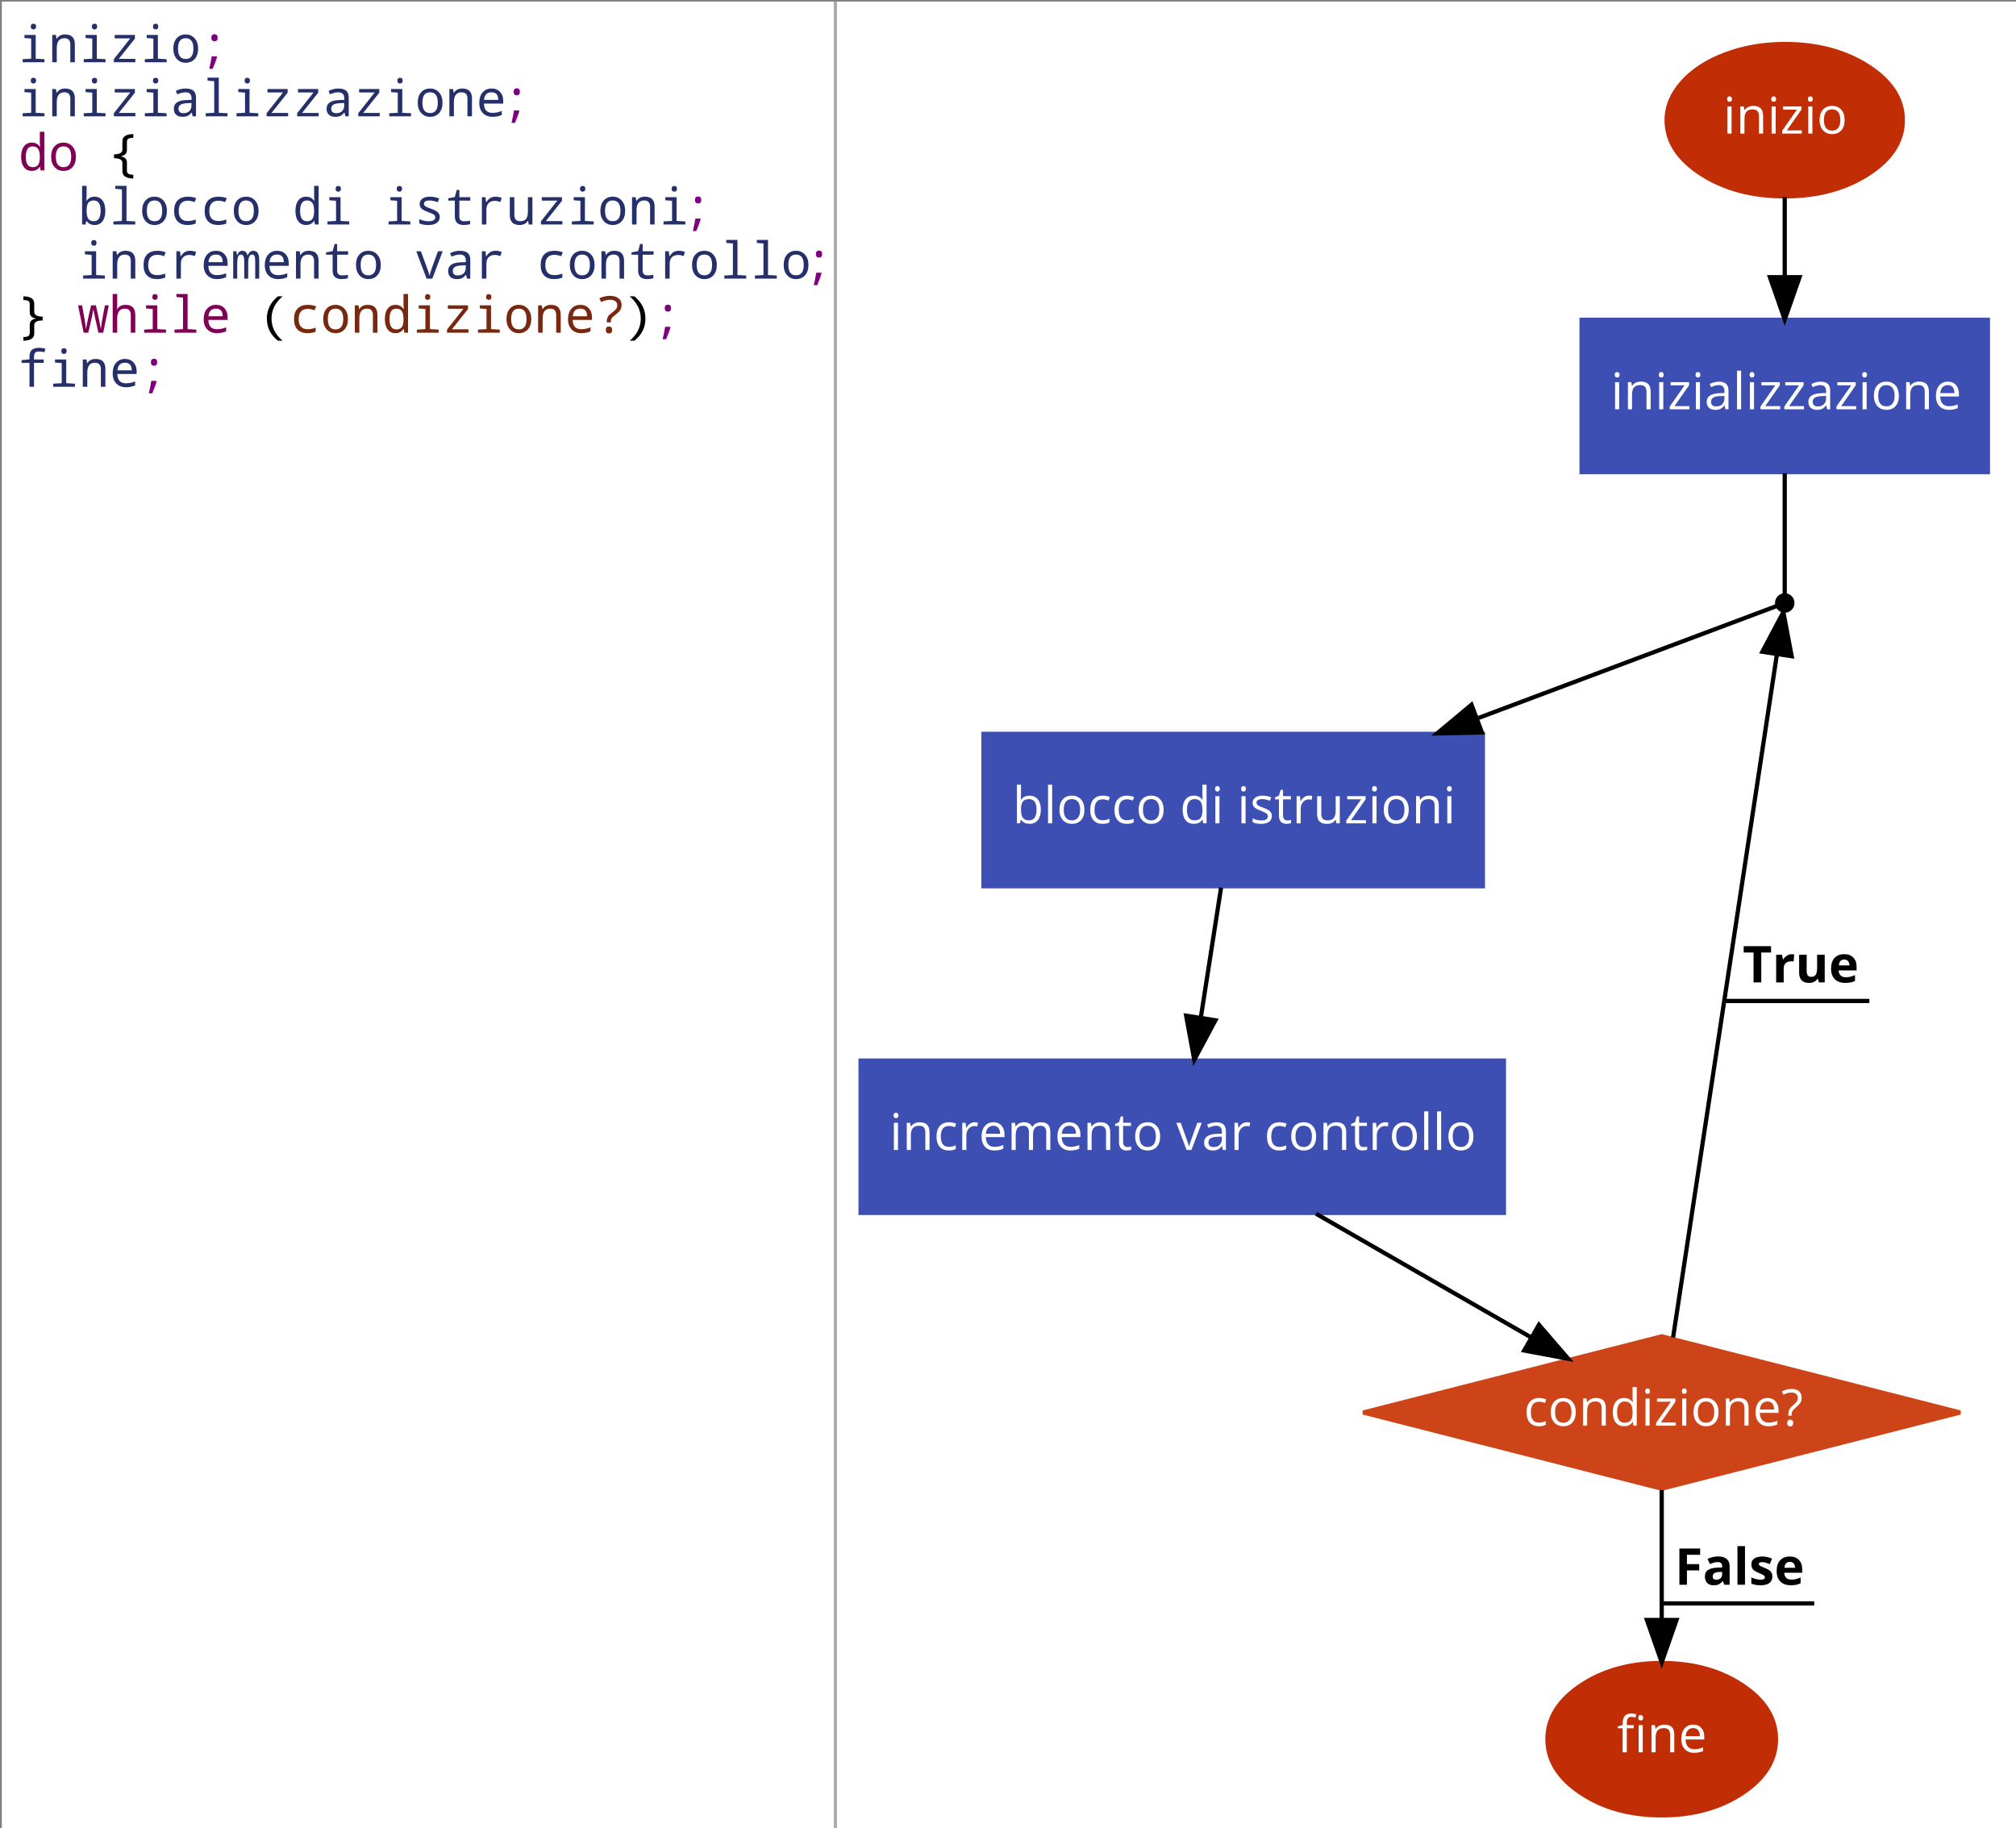 <?xml version="1.0" encoding="UTF-8"?>
<svg xmlns="http://www.w3.org/2000/svg" xmlns:xlink="http://www.w3.org/1999/xlink" width="634pt" height="575pt" viewBox="0 0 634 575" version="1.1">
<rect x="0" y="0" width="634" height="575" fill="#808080" stroke="none"/>
<defs>
<g>
<symbol overflow="visible" id="glyph0-0">
<path style="stroke:none;" d="M 1.516 -11.438 L 8.094 -11.438 L 8.094 0 L 1.516 0 Z M 2.328 -0.812 L 7.266 -0.812 L 7.266 -10.625 L 2.328 -10.625 Z M 2.328 -0.812 "/>
</symbol>
<symbol overflow="visible" id="glyph0-1">
<path style="stroke:none;" d="M 4.953 -12.125 C 5.504 -12.125 5.781 -11.828 5.781 -11.234 C 5.781 -10.93 5.695 -10.703 5.531 -10.547 C 5.363 -10.398 5.172 -10.328 4.953 -10.328 C 4.391 -10.328 4.109 -10.629 4.109 -11.234 C 4.109 -11.828 4.391 -12.125 4.953 -12.125 Z M 4.234 -7.453 L 2.125 -7.625 L 2.125 -8.594 L 5.656 -8.594 L 5.656 -1.125 L 8.406 -0.969 L 8.406 0 L 1.547 0 L 1.547 -0.969 L 4.234 -1.125 Z M 4.234 -7.453 "/>
</symbol>
<symbol overflow="visible" id="glyph0-2">
<path style="stroke:none;" d="M 6.938 0 L 6.938 -5.531 C 6.938 -6.883 6.316 -7.562 5.078 -7.562 C 3.473 -7.562 2.672 -6.523 2.672 -4.453 L 2.672 0 L 1.25 0 L 1.25 -8.594 L 2.406 -8.594 L 2.609 -7.422 L 2.688 -7.422 C 3.227 -8.305 4.102 -8.75 5.312 -8.75 C 7.344 -8.75 8.359 -7.703 8.359 -5.609 L 8.359 0 Z M 6.938 0 "/>
</symbol>
<symbol overflow="visible" id="glyph0-3">
<path style="stroke:none;" d="M 8.172 0 L 1.422 0 L 1.422 -0.984 L 6.578 -7.516 L 1.688 -7.516 L 1.688 -8.594 L 8.031 -8.594 L 8.031 -7.438 L 2.969 -1.078 L 8.172 -1.078 Z M 8.172 0 "/>
</symbol>
<symbol overflow="visible" id="glyph0-4">
<path style="stroke:none;" d="M 4.766 0.156 C 3.641 0.156 2.711 -0.25 1.984 -1.062 C 1.266 -1.875 0.906 -2.957 0.906 -4.312 C 0.906 -5.676 1.254 -6.754 1.953 -7.547 C 2.66 -8.348 3.613 -8.75 4.812 -8.75 C 5.945 -8.75 6.879 -8.344 7.609 -7.531 C 8.336 -6.719 8.703 -5.645 8.703 -4.312 C 8.703 -2.926 8.344 -1.832 7.625 -1.031 C 6.906 -0.238 5.953 0.156 4.766 0.156 Z M 4.797 -1.031 C 6.41 -1.031 7.219 -2.125 7.219 -4.312 C 7.219 -6.477 6.406 -7.562 4.781 -7.562 C 3.176 -7.562 2.375 -6.477 2.375 -4.312 C 2.375 -2.125 3.18 -1.031 4.797 -1.031 Z M 4.797 -1.031 "/>
</symbol>
<symbol overflow="visible" id="glyph0-5">
<path style="stroke:none;" d="M 4.859 -8.812 C 5.516 -8.812 5.844 -8.445 5.844 -7.719 C 5.844 -6.988 5.516 -6.625 4.859 -6.625 C 4.191 -6.625 3.859 -6.988 3.859 -7.719 C 3.859 -8.445 4.191 -8.812 4.859 -8.812 Z M 5.547 -1.859 L 5.656 -1.688 C 5.383 -0.656 4.926 0.594 4.281 2.062 L 3.203 2.062 C 3.523 0.738 3.785 -0.566 3.984 -1.859 Z M 5.547 -1.859 "/>
</symbol>
<symbol overflow="visible" id="glyph0-6">
<path style="stroke:none;" d="M 7 0 L 6.703 -1.188 L 6.641 -1.188 C 6.242 -0.688 5.832 -0.336 5.406 -0.141 C 4.988 0.055 4.445 0.156 3.781 0.156 C 2.926 0.156 2.258 -0.066 1.781 -0.516 C 1.301 -0.961 1.062 -1.594 1.062 -2.406 C 1.062 -4.133 2.391 -5.039 5.047 -5.125 L 6.625 -5.172 L 6.625 -5.719 C 6.625 -6.945 5.988 -7.562 4.719 -7.562 C 3.957 -7.562 3.102 -7.348 2.156 -6.922 L 1.672 -7.984 C 2.691 -8.492 3.688 -8.75 4.656 -8.75 C 5.844 -8.75 6.703 -8.52 7.234 -8.062 C 7.766 -7.602 8.031 -6.875 8.031 -5.875 L 8.031 0 Z M 6.609 -4.203 L 5.344 -4.141 C 4.32 -4.098 3.598 -3.938 3.172 -3.656 C 2.742 -3.383 2.531 -2.961 2.531 -2.391 C 2.531 -1.461 3.051 -1 4.094 -1 C 4.863 -1 5.473 -1.207 5.922 -1.625 C 6.379 -2.051 6.609 -2.648 6.609 -3.422 Z M 6.609 -4.203 "/>
</symbol>
<symbol overflow="visible" id="glyph0-7">
<path style="stroke:none;" d="M 4.156 -11.047 L 2.062 -11.219 L 2.062 -12.172 L 5.594 -12.172 L 5.594 -1.125 L 8.344 -0.969 L 8.344 0 L 1.469 0 L 1.469 -0.969 L 4.156 -1.125 Z M 4.156 -11.047 "/>
</symbol>
<symbol overflow="visible" id="glyph0-8">
<path style="stroke:none;" d="M 8.578 -4.016 L 2.516 -4.016 C 2.555 -2.066 3.453 -1.094 5.203 -1.094 C 6.223 -1.094 7.191 -1.289 8.109 -1.688 L 8.109 -0.438 C 7.234 -0.039 6.281 0.156 5.25 0.156 C 3.977 0.156 2.957 -0.234 2.188 -1.016 C 1.426 -1.797 1.047 -2.867 1.047 -4.234 C 1.047 -5.617 1.395 -6.719 2.094 -7.531 C 2.801 -8.344 3.75 -8.75 4.938 -8.75 C 6.039 -8.75 6.922 -8.395 7.578 -7.688 C 8.242 -6.988 8.578 -6.062 8.578 -4.906 Z M 2.547 -5.172 L 7.031 -5.172 C 7.031 -6.766 6.32 -7.562 4.906 -7.562 C 3.469 -7.562 2.68 -6.766 2.547 -5.172 Z M 2.547 -5.172 "/>
</symbol>
<symbol overflow="visible" id="glyph0-9">
<path style="stroke:none;" d="M 7.016 -1.156 L 6.953 -1.156 C 6.359 -0.281 5.52 0.156 4.438 0.156 C 3.383 0.156 2.562 -0.234 1.969 -1.016 C 1.375 -1.797 1.078 -2.883 1.078 -4.281 C 1.078 -5.688 1.375 -6.781 1.969 -7.562 C 2.57 -8.352 3.395 -8.75 4.438 -8.75 C 5.508 -8.75 6.348 -8.328 6.953 -7.484 L 7.047 -7.484 C 6.984 -8.16 6.953 -8.586 6.953 -8.766 L 6.953 -12.172 L 8.375 -12.172 L 8.375 0 L 7.219 0 Z M 6.953 -3.953 L 6.953 -4.281 C 6.953 -5.457 6.77 -6.297 6.406 -6.797 C 6.039 -7.305 5.461 -7.562 4.672 -7.562 C 3.254 -7.562 2.547 -6.461 2.547 -4.266 C 2.547 -2.109 3.258 -1.031 4.688 -1.031 C 5.477 -1.031 6.047 -1.258 6.391 -1.719 C 6.742 -2.176 6.93 -2.922 6.953 -3.953 Z M 6.953 -3.953 "/>
</symbol>
<symbol overflow="visible" id="glyph0-10">
<path style="stroke:none;" d=""/>
</symbol>
<symbol overflow="visible" id="glyph0-11">
<path style="stroke:none;" d="M 5.828 0.125 C 5.828 0.551 5.973 0.859 6.266 1.047 C 6.555 1.242 7.078 1.348 7.828 1.359 L 7.828 2.531 C 5.547 2.5 4.406 1.738 4.406 0.25 L 4.406 -2.375 C 4.406 -3.352 3.523 -3.844 1.766 -3.844 L 1.766 -5.062 C 3.523 -5.062 4.406 -5.551 4.406 -6.531 L 4.406 -9.141 C 4.406 -10.641 5.547 -11.406 7.828 -11.438 L 7.828 -10.266 C 7.078 -10.254 6.555 -10.148 6.266 -9.953 C 5.973 -9.766 5.828 -9.457 5.828 -9.031 L 5.828 -6.438 C 5.828 -5.352 5.219 -4.707 4 -4.5 L 4 -4.406 C 5.219 -4.188 5.828 -3.539 5.828 -2.469 Z M 5.828 0.125 "/>
</symbol>
<symbol overflow="visible" id="glyph0-12">
<path style="stroke:none;" d="M 2.656 -1.094 L 2.562 -1.094 L 2.281 0 L 1.234 0 L 1.234 -12.172 L 2.656 -12.172 L 2.656 -9.234 C 2.656 -8.805 2.633 -8.211 2.594 -7.453 L 2.656 -7.453 C 3.219 -8.316 4.055 -8.75 5.172 -8.75 C 6.223 -8.75 7.047 -8.359 7.641 -7.578 C 8.242 -6.797 8.547 -5.707 8.547 -4.312 C 8.547 -2.906 8.242 -1.805 7.641 -1.016 C 7.035 -0.234 6.211 0.156 5.172 0.156 C 4.098 0.156 3.258 -0.258 2.656 -1.094 Z M 2.656 -4.312 C 2.656 -3.125 2.836 -2.281 3.203 -1.781 C 3.566 -1.281 4.145 -1.031 4.938 -1.031 C 6.352 -1.031 7.062 -2.129 7.062 -4.328 C 7.062 -6.484 6.348 -7.562 4.922 -7.562 C 4.109 -7.562 3.523 -7.316 3.172 -6.828 C 2.828 -6.336 2.656 -5.5 2.656 -4.312 Z M 2.656 -4.312 "/>
</symbol>
<symbol overflow="visible" id="glyph0-13">
<path style="stroke:none;" d="M 8.297 -8.281 L 7.812 -7.047 C 7.031 -7.336 6.332 -7.484 5.719 -7.484 C 3.781 -7.484 2.812 -6.41 2.812 -4.266 C 2.812 -2.148 3.754 -1.094 5.641 -1.094 C 6.453 -1.094 7.289 -1.254 8.156 -1.578 L 8.156 -0.328 C 7.445 -0.004 6.586 0.156 5.578 0.156 C 4.234 0.156 3.191 -0.223 2.453 -0.984 C 1.711 -1.742 1.344 -2.832 1.344 -4.25 C 1.344 -5.707 1.719 -6.82 2.469 -7.594 C 3.227 -8.363 4.297 -8.75 5.672 -8.75 C 6.598 -8.75 7.473 -8.594 8.297 -8.281 Z M 8.297 -8.281 "/>
</symbol>
<symbol overflow="visible" id="glyph0-14">
<path style="stroke:none;" d="M 1.594 -0.391 L 1.594 -1.688 C 2.594 -1.238 3.555 -1.016 4.484 -1.016 C 5.91 -1.016 6.625 -1.438 6.625 -2.281 C 6.625 -2.57 6.492 -2.828 6.234 -3.047 C 5.984 -3.266 5.398 -3.539 4.484 -3.875 C 3.266 -4.332 2.5 -4.75 2.188 -5.125 C 1.875 -5.5 1.719 -5.945 1.719 -6.469 C 1.719 -7.176 2.004 -7.734 2.578 -8.141 C 3.16 -8.547 3.969 -8.75 5 -8.75 C 6.031 -8.75 6.988 -8.555 7.875 -8.172 L 7.406 -7 C 6.457 -7.375 5.629 -7.562 4.922 -7.562 C 3.691 -7.562 3.078 -7.211 3.078 -6.516 C 3.078 -6.203 3.207 -5.945 3.469 -5.75 C 3.727 -5.562 4.332 -5.301 5.281 -4.969 C 6.383 -4.562 7.117 -4.164 7.484 -3.781 C 7.848 -3.395 8.031 -2.922 8.031 -2.359 C 8.031 -1.578 7.723 -0.961 7.109 -0.516 C 6.492 -0.066 5.629 0.156 4.516 0.156 C 3.223 0.156 2.25 -0.023 1.594 -0.391 Z M 1.594 -0.391 "/>
</symbol>
<symbol overflow="visible" id="glyph0-15">
<path style="stroke:none;" d="M 7.969 -1.172 L 7.969 -0.094 C 7.289 0.07 6.633 0.156 6 0.156 C 4.113 0.156 3.172 -0.738 3.172 -2.531 L 3.172 -7.516 L 1.094 -7.516 L 1.094 -8.25 L 3.172 -8.641 L 3.781 -10.875 L 4.594 -10.875 L 4.594 -8.594 L 8.031 -8.594 L 8.031 -7.516 L 4.594 -7.516 L 4.594 -2.531 C 4.594 -1.52 5.094 -1.016 6.094 -1.016 C 6.582 -1.016 7.207 -1.066 7.969 -1.172 Z M 7.969 -1.172 "/>
</symbol>
<symbol overflow="visible" id="glyph0-16">
<path style="stroke:none;" d="M 8.281 -8.391 L 7.891 -7.094 C 7.254 -7.32 6.672 -7.438 6.141 -7.438 C 5.297 -7.438 4.641 -7.195 4.172 -6.719 C 3.711 -6.238 3.484 -5.539 3.484 -4.625 L 3.484 0 L 2.062 0 L 2.062 -8.594 L 3.219 -8.594 L 3.391 -7.016 L 3.453 -7.016 C 3.848 -7.629 4.27 -8.07 4.719 -8.344 C 5.176 -8.613 5.738 -8.75 6.406 -8.75 C 7.02 -8.75 7.645 -8.629 8.281 -8.391 Z M 8.281 -8.391 "/>
</symbol>
<symbol overflow="visible" id="glyph0-17">
<path style="stroke:none;" d="M 7.203 0 L 7 -1.156 L 6.922 -1.156 C 6.367 -0.281 5.5 0.156 4.312 0.156 C 2.27 0.156 1.25 -0.891 1.25 -2.984 L 1.25 -8.594 L 2.672 -8.594 L 2.672 -3.062 C 2.672 -1.707 3.285 -1.031 4.516 -1.031 C 5.359 -1.031 5.973 -1.27 6.359 -1.75 C 6.742 -2.227 6.938 -3.02 6.938 -4.125 L 6.938 -8.594 L 8.359 -8.594 L 8.359 0 Z M 7.203 0 "/>
</symbol>
<symbol overflow="visible" id="glyph0-18">
<path style="stroke:none;" d="M 7.641 0 L 7.641 -5.531 C 7.641 -6.289 7.566 -6.816 7.422 -7.109 C 7.285 -7.41 7.055 -7.562 6.734 -7.562 C 6.285 -7.562 5.957 -7.344 5.75 -6.906 C 5.539 -6.477 5.438 -5.754 5.438 -4.734 L 5.438 0 L 4.188 0 L 4.188 -5.531 C 4.188 -6.883 3.859 -7.562 3.203 -7.562 C 2.766 -7.562 2.453 -7.352 2.266 -6.938 C 2.078 -6.52 1.984 -5.691 1.984 -4.453 L 1.984 0 L 0.719 0 L 0.719 -8.594 L 1.719 -8.594 L 1.922 -7.422 L 2 -7.422 C 2.352 -8.305 2.879 -8.75 3.578 -8.75 C 4.422 -8.75 4.973 -8.27 5.234 -7.312 L 5.281 -7.312 C 5.676 -8.27 6.25 -8.75 7 -8.75 C 7.664 -8.75 8.148 -8.504 8.453 -8.016 C 8.754 -7.535 8.906 -6.734 8.906 -5.609 L 8.906 0 Z M 7.641 0 "/>
</symbol>
<symbol overflow="visible" id="glyph0-19">
<path style="stroke:none;" d="M 3.891 0 L 0.641 -8.594 L 2.109 -8.594 L 3.984 -3.484 C 4.43 -2.285 4.691 -1.441 4.766 -0.953 L 4.812 -0.953 C 4.852 -1.18 5.117 -2.023 5.609 -3.484 L 7.469 -8.594 L 8.953 -8.594 L 5.703 0 Z M 3.891 0 "/>
</symbol>
<symbol overflow="visible" id="glyph0-20">
<path style="stroke:none;" d="M 3.781 -2.469 C 3.781 -3.539 4.391 -4.188 5.609 -4.406 L 5.609 -4.5 C 4.391 -4.707 3.781 -5.352 3.781 -6.438 L 3.781 -9.031 C 3.781 -9.457 3.629 -9.77 3.328 -9.969 C 3.035 -10.164 2.52 -10.266 1.781 -10.266 L 1.781 -11.438 C 4.062 -11.406 5.203 -10.641 5.203 -9.141 L 5.203 -6.531 C 5.203 -5.551 6.082 -5.062 7.844 -5.062 L 7.844 -3.844 C 6.082 -3.844 5.203 -3.352 5.203 -2.375 L 5.203 0.25 C 5.203 1.738 4.062 2.5 1.781 2.531 L 1.781 1.359 C 2.52 1.359 3.035 1.258 3.328 1.062 C 3.629 0.863 3.781 0.551 3.781 0.125 Z M 3.781 -2.469 "/>
</symbol>
<symbol overflow="visible" id="glyph0-21">
<path style="stroke:none;" d="M 6.359 0 L 5.328 -4.656 L 4.797 -7.234 L 4.75 -7.234 L 4.25 -4.625 L 3.188 0 L 1.719 0 L -0.031 -8.594 L 1.234 -8.594 L 2 -4.344 C 2.176 -3.375 2.328 -2.348 2.453 -1.266 L 2.5 -1.266 C 2.656 -2.234 2.832 -3.164 3.031 -4.062 L 4.062 -8.594 L 5.578 -8.594 L 6.562 -4.062 C 6.789 -3.051 6.969 -2.117 7.094 -1.266 L 7.141 -1.266 C 7.297 -2.523 7.453 -3.551 7.609 -4.344 L 8.406 -8.594 L 9.641 -8.594 L 7.875 0 Z M 6.359 0 "/>
</symbol>
<symbol overflow="visible" id="glyph0-22">
<path style="stroke:none;" d="M 6.938 0 L 6.938 -5.531 C 6.938 -6.883 6.316 -7.562 5.078 -7.562 C 3.473 -7.562 2.672 -6.523 2.672 -4.453 L 2.672 0 L 1.25 0 L 1.25 -12.172 L 2.672 -12.172 L 2.672 -8.562 L 2.609 -7.422 L 2.688 -7.422 C 3.227 -8.305 4.102 -8.75 5.312 -8.75 C 7.344 -8.75 8.359 -7.703 8.359 -5.609 L 8.359 0 Z M 6.938 0 "/>
</symbol>
<symbol overflow="visible" id="glyph0-23">
<path style="stroke:none;" d="M 5.781 -11.438 L 7.281 -11.438 C 4.945 -9.477 3.781 -7.148 3.781 -4.453 C 3.781 -1.734 4.941 0.594 7.266 2.531 L 5.781 2.531 C 3.469 0.688 2.312 -1.633 2.312 -4.438 C 2.312 -7.207 3.469 -9.539 5.781 -11.438 Z M 5.781 -11.438 "/>
</symbol>
<symbol overflow="visible" id="glyph0-24">
<path style="stroke:none;" d="M 3.641 -3.234 L 3.641 -3.531 C 3.641 -4.156 3.758 -4.66 4 -5.047 C 4.238 -5.441 4.656 -5.852 5.25 -6.281 C 5.926 -6.781 6.375 -7.18 6.594 -7.484 C 6.812 -7.785 6.922 -8.203 6.922 -8.734 C 6.922 -9.211 6.723 -9.598 6.328 -9.891 C 5.941 -10.191 5.406 -10.344 4.719 -10.344 C 3.812 -10.344 2.848 -10.109 1.828 -9.641 L 1.312 -10.844 C 2.406 -11.344 3.516 -11.594 4.641 -11.594 C 5.754 -11.594 6.641 -11.336 7.297 -10.828 C 7.953 -10.328 8.281 -9.648 8.281 -8.797 C 8.281 -8.098 8.141 -7.531 7.859 -7.094 C 7.578 -6.664 7.066 -6.172 6.328 -5.609 C 5.711 -5.148 5.316 -4.781 5.141 -4.5 C 4.973 -4.219 4.891 -3.844 4.891 -3.375 L 4.891 -3.234 Z M 4.328 -1.953 C 4.984 -1.953 5.312 -1.594 5.312 -0.875 C 5.312 -0.133 4.984 0.234 4.328 0.234 C 3.66 0.234 3.328 -0.133 3.328 -0.875 C 3.328 -1.594 3.66 -1.953 4.328 -1.953 Z M 4.328 -1.953 "/>
</symbol>
<symbol overflow="visible" id="glyph0-25">
<path style="stroke:none;" d="M 3.828 2.531 L 2.344 2.531 C 4.664 0.594 5.828 -1.734 5.828 -4.453 C 5.828 -7.148 4.66 -9.477 2.328 -11.438 L 3.828 -11.438 C 6.141 -9.551 7.297 -7.219 7.297 -4.438 C 7.297 -1.625 6.141 0.695 3.828 2.531 Z M 3.828 2.531 "/>
</symbol>
<symbol overflow="visible" id="glyph0-26">
<path style="stroke:none;" d="M 8.172 -7.516 L 5.125 -7.516 L 5.125 0 L 3.703 0 L 3.703 -7.516 L 1.219 -7.516 L 1.219 -8.375 L 3.703 -8.641 L 3.703 -9.391 C 3.703 -10.391 3.938 -11.113 4.406 -11.562 C 4.875 -12.02 5.648 -12.25 6.734 -12.25 C 7.41 -12.25 8.07 -12.16 8.719 -11.984 L 8.391 -10.859 C 7.848 -11.004 7.305 -11.078 6.766 -11.078 C 6.129 -11.078 5.695 -10.945 5.469 -10.688 C 5.238 -10.426 5.125 -10 5.125 -9.406 L 5.125 -8.594 L 8.172 -8.594 Z M 8.172 -7.516 "/>
</symbol>
</g>
<radialGradient id="radial0" gradientUnits="userSpaceOnUse" cx="0.5" cy="0.5" fx="0.9" fy="0.9" r="1" gradientTransform="matrix(55.81,0,0,36,190.1,-417.6)">
<stop offset="0" style="stop-color:rgb(75.686%,17.647%,1.961%);stop-opacity:1;"/>
<stop offset="1" style="stop-color:rgb(75.686%,17.647%,1.961%);stop-opacity:1;"/>
</radialGradient>
<radialGradient id="radial1" gradientUnits="userSpaceOnUse" cx="0.5" cy="0.5" fx="0.9" fy="0.9" r="1" gradientTransform="matrix(96,0,0,36,170,-352.6)">
<stop offset="0" style="stop-color:rgb(23.922%,30.98%,69.804%);stop-opacity:1;"/>
<stop offset="1" style="stop-color:rgb(23.922%,30.98%,69.804%);stop-opacity:1;"/>
</radialGradient>
<radialGradient id="radial2" gradientUnits="userSpaceOnUse" cx="0.5" cy="0.5" fx="0.9" fy="0.9" r="1" gradientTransform="matrix(118,0,0,36,29,-255)">
<stop offset="0" style="stop-color:rgb(23.922%,30.98%,69.804%);stop-opacity:1;"/>
<stop offset="1" style="stop-color:rgb(23.922%,30.98%,69.804%);stop-opacity:1;"/>
</radialGradient>
<radialGradient id="radial3" gradientUnits="userSpaceOnUse" cx="0.5" cy="0.5" fx="0.9" fy="0.9" r="1" gradientTransform="matrix(152,0,0,36,0,-178)">
<stop offset="0" style="stop-color:rgb(23.922%,30.98%,69.804%);stop-opacity:1;"/>
<stop offset="1" style="stop-color:rgb(23.922%,30.98%,69.804%);stop-opacity:1;"/>
</radialGradient>
<radialGradient id="radial4" gradientUnits="userSpaceOnUse" cx="0.5" cy="0.5" fx="0.9" fy="0.9" r="1" gradientTransform="matrix(141.07,0,0,36,118.47,-113)">
<stop offset="0" style="stop-color:rgb(80.784%,26.667%,9.804%);stop-opacity:1;"/>
<stop offset="1" style="stop-color:rgb(80.784%,26.667%,9.804%);stop-opacity:1;"/>
</radialGradient>
<radialGradient id="radial5" gradientUnits="userSpaceOnUse" cx="0.5" cy="0.5" fx="0.9" fy="0.9" r="1" gradientTransform="matrix(54,0,0,36,162,-36)">
<stop offset="0" style="stop-color:rgb(75.686%,17.647%,1.961%);stop-opacity:1;"/>
<stop offset="1" style="stop-color:rgb(75.686%,17.647%,1.961%);stop-opacity:1;"/>
</radialGradient>
</defs>
<g id="surface1">
<path style=" stroke:none;fill-rule:nonzero;fill:rgb(100%,100%,100%);fill-opacity:1;" d="M 262.219 0.496 L 634.434 0.496 L 634.434 575.492 L 262.219 575.492 Z M 262.219 0.496 "/>
<path style=" stroke:none;fill-rule:nonzero;fill:rgb(100%,100%,100%);fill-opacity:1;" d="M 0.57 0.496 L 262.219 0.496 L 262.219 575.492 L 0.57 575.492 Z M 0.57 0.496 "/>
<path style=" stroke:none;fill-rule:nonzero;fill:rgb(66.667%,66.667%,66.667%);fill-opacity:1;" d="M 262.219 0.496 L 263.219 0.496 L 263.219 575.492 L 262.219 575.492 Z M 262.219 0.496 "/>
<path style="fill-rule:nonzero;fill:url(#radial0);stroke-width:1;stroke-linecap:butt;stroke-linejoin:miter;stroke:rgb(75.686%,17.647%,1.961%);stroke-opacity:1;stroke-miterlimit:4;" d="M 245.905 -399.601 C 245.905 -394.628 243.178 -390.387 237.73 -386.87 C 232.282 -383.36 225.707 -381.601 217.999 -381.601 C 210.294 -381.601 203.718 -383.36 198.27 -386.87 C 192.82 -390.387 190.098 -394.628 190.093 -399.601 C 190.098 -402.815 191.343 -405.815 193.835 -408.601 C 196.327 -411.386 199.729 -413.582 204.047 -415.188 C 208.362 -416.796 213.015 -417.6 217.999 -417.6 C 225.707 -417.6 232.285 -415.842 237.73 -412.328 C 243.178 -408.812 245.905 -404.57 245.905 -399.601 Z M 245.905 -399.601 " transform="matrix(1.331,0,0,1.331,271.114,569.665)"/>
<path style=" stroke:none;fill-rule:nonzero;fill:rgb(100%,100%,100%);fill-opacity:1;" d="M 543.156 31.164 C 543.156 30.863 543.223 30.641 543.363 30.5 C 543.516 30.363 543.703 30.293 543.926 30.293 C 544.133 30.293 544.305 30.371 544.445 30.52 C 544.598 30.66 544.672 30.875 544.672 31.164 C 544.672 31.457 544.598 31.676 544.445 31.809 C 544.305 31.949 544.133 32.02 543.926 32.02 C 543.703 32.02 543.516 31.949 543.363 31.809 C 543.223 31.676 543.156 31.457 543.156 31.164 Z M 543.262 42.02 L 543.262 33.473 L 544.551 33.473 L 544.551 42.02 Z M 543.262 42.02 "/>
<path style=" stroke:none;fill-rule:nonzero;fill:rgb(100%,100%,100%);fill-opacity:1;" d="M 547.316 42.012 L 547.316 33.469 L 548.375 33.469 L 548.586 34.633 L 548.648 34.633 C 548.906 34.215 549.277 33.895 549.75 33.656 C 550.23 33.422 550.77 33.301 551.352 33.301 C 552.391 33.301 553.164 33.551 553.68 34.051 C 554.203 34.547 554.469 35.348 554.469 36.441 L 554.469 42.012 L 553.16 42.012 L 553.16 36.48 C 553.16 35.789 552.996 35.27 552.68 34.922 C 552.375 34.578 551.879 34.402 551.203 34.402 C 550.301 34.402 549.645 34.648 549.23 35.129 C 548.812 35.621 548.605 36.414 548.605 37.523 L 548.605 42.012 Z M 547.316 42.012 "/>
<path style=" stroke:none;fill-rule:nonzero;fill:rgb(100%,100%,100%);fill-opacity:1;" d="M 557.035 31.164 C 557.035 30.863 557.102 30.641 557.242 30.5 C 557.391 30.363 557.578 30.293 557.805 30.293 C 558.012 30.293 558.184 30.371 558.324 30.52 C 558.473 30.66 558.551 30.875 558.551 31.164 C 558.551 31.457 558.473 31.676 558.324 31.809 C 558.184 31.949 558.012 32.02 557.805 32.02 C 557.578 32.02 557.391 31.949 557.242 31.809 C 557.102 31.676 557.035 31.457 557.035 31.164 Z M 557.137 42.02 L 557.137 33.473 L 558.426 33.473 L 558.426 42.02 Z M 557.137 42.02 "/>
<path style=" stroke:none;fill-rule:nonzero;fill:rgb(100%,100%,100%);fill-opacity:1;" d="M 560.457 42.012 L 560.457 41.141 L 565.113 34.465 L 560.746 34.465 L 560.746 33.469 L 566.527 33.469 L 566.527 34.465 L 561.934 41.016 L 566.652 41.016 L 566.652 42.012 Z M 560.457 42.012 "/>
<path style=" stroke:none;fill-rule:nonzero;fill:rgb(100%,100%,100%);fill-opacity:1;" d="M 568.57 31.164 C 568.57 30.863 568.637 30.641 568.777 30.5 C 568.93 30.363 569.117 30.293 569.34 30.293 C 569.547 30.293 569.719 30.371 569.859 30.52 C 570.012 30.66 570.09 30.875 570.09 31.164 C 570.09 31.457 570.012 31.676 569.859 31.809 C 569.719 31.949 569.547 32.02 569.34 32.02 C 569.117 32.02 568.93 31.949 568.777 31.809 C 568.637 31.676 568.57 31.457 568.57 31.164 Z M 568.676 42.02 L 568.676 33.473 L 569.965 33.473 L 569.965 42.02 Z M 568.676 42.02 "/>
<path style=" stroke:none;fill-rule:nonzero;fill:rgb(100%,100%,100%);fill-opacity:1;" d="M 572.242 37.73 C 572.242 36.348 572.586 35.266 573.281 34.484 C 573.988 33.695 574.957 33.301 576.191 33.301 C 577.383 33.301 578.336 33.707 579.043 34.508 C 579.75 35.297 580.102 36.375 580.102 37.73 C 580.102 39.133 579.75 40.227 579.043 41.016 C 578.344 41.797 577.379 42.18 576.129 42.18 C 575.367 42.18 574.684 42.004 574.094 41.641 C 573.512 41.281 573.055 40.766 572.719 40.102 C 572.398 39.426 572.242 38.633 572.242 37.73 Z M 573.594 37.73 C 573.594 38.828 573.809 39.66 574.238 40.227 C 574.68 40.797 575.324 41.078 576.172 41.078 C 577.016 41.078 577.652 40.797 578.086 40.227 C 578.527 39.66 578.75 38.828 578.75 37.73 C 578.75 36.648 578.527 35.828 578.086 35.254 C 577.652 34.688 577.008 34.402 576.152 34.402 C 575.305 34.402 574.664 34.688 574.238 35.254 C 573.809 35.812 573.594 36.637 573.594 37.73 Z M 573.594 37.73 "/>
<path style="fill-rule:nonzero;fill:url(#radial1);stroke-width:1;stroke-linecap:butt;stroke-linejoin:miter;stroke:rgb(23.922%,30.98%,69.804%);stroke-opacity:1;stroke-miterlimit:4;" d="M 266.001 -352.601 L 170 -352.601 L 170 -316.602 L 266.001 -316.602 Z M 266.001 -352.601 " transform="matrix(1.331,0,0,1.331,271.114,569.885)"/>
<path style=" stroke:none;fill-rule:nonzero;fill:rgb(100%,100%,100%);fill-opacity:1;" d="M 507.805 117.875 C 507.805 117.574 507.875 117.352 508.012 117.211 C 508.164 117.074 508.352 117 508.574 117 C 508.781 117 508.953 117.078 509.094 117.23 C 509.246 117.371 509.324 117.586 509.324 117.875 C 509.324 118.168 509.246 118.383 509.094 118.52 C 508.953 118.66 508.781 118.727 508.574 118.727 C 508.352 118.727 508.164 118.66 508.012 118.52 C 507.875 118.383 507.805 118.168 507.805 117.875 Z M 507.91 128.73 L 507.91 120.184 L 509.199 120.184 L 509.199 128.73 Z M 507.91 128.73 "/>
<path style=" stroke:none;fill-rule:nonzero;fill:rgb(100%,100%,100%);fill-opacity:1;" d="M 511.957 128.723 L 511.957 120.176 L 513.016 120.176 L 513.223 121.34 L 513.285 121.34 C 513.547 120.926 513.914 120.602 514.387 120.363 C 514.871 120.129 515.406 120.012 515.988 120.012 C 517.031 120.012 517.805 120.262 518.32 120.758 C 518.844 121.258 519.109 122.059 519.109 123.152 L 519.109 128.723 L 517.797 128.723 L 517.797 123.191 C 517.797 122.5 517.637 121.98 517.32 121.633 C 517.016 121.289 516.52 121.113 515.844 121.113 C 514.941 121.113 514.285 121.355 513.867 121.84 C 513.453 122.328 513.246 123.125 513.246 124.23 L 513.246 128.723 Z M 511.957 128.723 "/>
<path style=" stroke:none;fill-rule:nonzero;fill:rgb(100%,100%,100%);fill-opacity:1;" d="M 521.684 117.875 C 521.684 117.574 521.75 117.352 521.891 117.211 C 522.043 117.074 522.23 117 522.453 117 C 522.66 117 522.832 117.078 522.973 117.23 C 523.125 117.371 523.203 117.586 523.203 117.875 C 523.203 118.168 523.125 118.383 522.973 118.52 C 522.832 118.66 522.66 118.727 522.453 118.727 C 522.23 118.727 522.043 118.66 521.891 118.52 C 521.75 118.383 521.684 118.168 521.684 117.875 Z M 521.789 128.73 L 521.789 120.184 L 523.078 120.184 L 523.078 128.73 Z M 521.789 128.73 "/>
<path style=" stroke:none;fill-rule:nonzero;fill:rgb(100%,100%,100%);fill-opacity:1;" d="M 525.105 128.734 L 525.105 127.859 L 529.766 121.184 L 525.398 121.184 L 525.398 120.188 L 531.18 120.188 L 531.18 121.184 L 526.582 127.734 L 531.301 127.734 L 531.301 128.734 Z M 525.105 128.734 "/>
<path style=" stroke:none;fill-rule:nonzero;fill:rgb(100%,100%,100%);fill-opacity:1;" d="M 533.219 117.875 C 533.219 117.574 533.289 117.352 533.43 117.211 C 533.578 117.074 533.766 117 533.988 117 C 534.199 117 534.367 117.078 534.508 117.23 C 534.66 117.371 534.738 117.586 534.738 117.875 C 534.738 118.168 534.66 118.383 534.508 118.52 C 534.367 118.66 534.199 118.727 533.988 118.727 C 533.766 118.727 533.578 118.66 533.43 118.52 C 533.289 118.383 533.219 118.168 533.219 117.875 Z M 533.324 128.73 L 533.324 120.184 L 534.613 120.184 L 534.613 128.73 Z M 533.324 128.73 "/>
<path style=" stroke:none;fill-rule:nonzero;fill:rgb(100%,100%,100%);fill-opacity:1;" d="M 536.719 126.359 C 536.719 124.645 538.098 123.738 540.859 123.656 L 542.312 123.613 L 542.312 123.074 C 542.312 122.41 542.168 121.922 541.879 121.598 C 541.598 121.281 541.141 121.121 540.504 121.121 C 539.781 121.121 538.977 121.34 538.094 121.766 L 537.676 120.766 C 538.102 120.547 538.57 120.371 539.07 120.246 C 539.57 120.109 540.074 120.039 540.59 120.039 C 541.598 120.039 542.344 120.266 542.832 120.723 C 543.332 121.172 543.582 121.891 543.582 122.887 L 543.582 128.73 L 542.625 128.73 L 542.355 127.504 L 542.293 127.504 C 541.879 128.043 541.449 128.414 541.023 128.605 C 540.609 128.797 540.078 128.895 539.445 128.895 C 538.598 128.895 537.934 128.68 537.449 128.23 C 536.961 127.789 536.719 127.164 536.719 126.359 Z M 538.094 126.379 C 538.094 126.852 538.227 127.211 538.508 127.461 C 538.785 127.699 539.18 127.816 539.695 127.816 C 540.496 127.816 541.129 127.598 541.586 127.148 C 542.055 126.707 542.293 126.09 542.293 125.301 L 542.293 124.531 L 540.984 124.57 C 539.953 124.613 539.215 124.777 538.758 125.07 C 538.312 125.352 538.094 125.789 538.094 126.379 Z M 538.094 126.379 "/>
<path style=" stroke:none;fill-rule:nonzero;fill:rgb(100%,100%,100%);fill-opacity:1;" d="M 546.262 128.73 L 546.262 116.586 L 547.551 116.586 L 547.551 128.73 Z M 546.262 128.73 "/>
<path style=" stroke:none;fill-rule:nonzero;fill:rgb(100%,100%,100%);fill-opacity:1;" d="M 550.219 117.875 C 550.219 117.574 550.289 117.352 550.43 117.211 C 550.578 117.074 550.766 117 550.988 117 C 551.195 117 551.367 117.078 551.508 117.23 C 551.66 117.371 551.738 117.586 551.738 117.875 C 551.738 118.168 551.66 118.383 551.508 118.52 C 551.367 118.66 551.195 118.727 550.988 118.727 C 550.766 118.727 550.578 118.66 550.43 118.52 C 550.289 118.383 550.219 118.168 550.219 117.875 Z M 550.324 128.73 L 550.324 120.184 L 551.613 120.184 L 551.613 128.73 Z M 550.324 128.73 "/>
<path style=" stroke:none;fill-rule:nonzero;fill:rgb(100%,100%,100%);fill-opacity:1;" d="M 553.645 128.734 L 553.645 127.859 L 558.301 121.184 L 553.934 121.184 L 553.934 120.188 L 559.715 120.188 L 559.715 121.184 L 555.117 127.734 L 559.84 127.734 L 559.84 128.734 Z M 553.645 128.734 "/>
<path style=" stroke:none;fill-rule:nonzero;fill:rgb(100%,100%,100%);fill-opacity:1;" d="M 561.137 128.734 L 561.137 127.859 L 565.793 121.184 L 561.43 121.184 L 561.43 120.188 L 567.207 120.188 L 567.207 121.184 L 562.613 127.734 L 567.332 127.734 L 567.332 128.734 Z M 561.137 128.734 "/>
<path style=" stroke:none;fill-rule:nonzero;fill:rgb(100%,100%,100%);fill-opacity:1;" d="M 568.699 126.359 C 568.699 124.645 570.078 123.738 572.836 123.656 L 574.293 123.613 L 574.293 123.074 C 574.293 122.41 574.148 121.922 573.855 121.598 C 573.574 121.281 573.117 121.121 572.484 121.121 C 571.762 121.121 570.953 121.34 570.07 121.766 L 569.656 120.766 C 570.082 120.547 570.551 120.371 571.047 120.246 C 571.547 120.109 572.051 120.039 572.566 120.039 C 573.574 120.039 574.324 120.266 574.812 120.723 C 575.312 121.172 575.562 121.891 575.562 122.887 L 575.562 128.73 L 574.605 128.73 L 574.332 127.504 L 574.27 127.504 C 573.855 128.043 573.43 128.414 573.004 128.605 C 572.586 128.797 572.059 128.895 571.422 128.895 C 570.574 128.895 569.91 128.68 569.426 128.23 C 568.938 127.789 568.699 127.164 568.699 126.359 Z M 570.07 126.379 C 570.07 126.852 570.207 127.211 570.488 127.461 C 570.762 127.699 571.156 127.816 571.672 127.816 C 572.473 127.816 573.105 127.598 573.566 127.148 C 574.031 126.707 574.27 126.09 574.27 125.301 L 574.27 124.531 L 572.961 124.57 C 571.934 124.613 571.195 124.777 570.738 125.07 C 570.289 125.352 570.07 125.789 570.07 126.379 Z M 570.07 126.379 "/>
<path style=" stroke:none;fill-rule:nonzero;fill:rgb(100%,100%,100%);fill-opacity:1;" d="M 577.527 128.734 L 577.527 127.859 L 582.184 121.184 L 577.816 121.184 L 577.816 120.188 L 583.598 120.188 L 583.598 121.184 L 579.004 127.734 L 583.723 127.734 L 583.723 128.734 Z M 577.527 128.734 "/>
<path style=" stroke:none;fill-rule:nonzero;fill:rgb(100%,100%,100%);fill-opacity:1;" d="M 585.641 117.875 C 585.641 117.574 585.707 117.352 585.848 117.211 C 586 117.074 586.188 117 586.41 117 C 586.617 117 586.789 117.078 586.93 117.23 C 587.082 117.371 587.156 117.586 587.156 117.875 C 587.156 118.168 587.082 118.383 586.93 118.52 C 586.789 118.66 586.617 118.727 586.41 118.727 C 586.188 118.727 586 118.66 585.848 118.52 C 585.707 118.383 585.641 118.168 585.641 117.875 Z M 585.746 128.73 L 585.746 120.184 L 587.035 120.184 L 587.035 128.73 Z M 585.746 128.73 "/>
<path style=" stroke:none;fill-rule:nonzero;fill:rgb(100%,100%,100%);fill-opacity:1;" d="M 589.312 124.449 C 589.312 123.066 589.656 121.984 590.352 121.207 C 591.059 120.414 592.027 120.02 593.262 120.02 C 594.453 120.02 595.406 120.426 596.113 121.227 C 596.816 122.016 597.172 123.094 597.172 124.449 C 597.172 125.852 596.816 126.945 596.113 127.734 C 595.414 128.516 594.449 128.898 593.199 128.898 C 592.438 128.898 591.754 128.723 591.164 128.359 C 590.582 128 590.121 127.484 589.789 126.82 C 589.469 126.145 589.312 125.355 589.312 124.449 Z M 590.664 124.449 C 590.664 125.547 590.875 126.379 591.309 126.945 C 591.75 127.516 592.395 127.797 593.242 127.797 C 594.086 127.797 594.723 127.516 595.156 126.945 C 595.598 126.379 595.82 125.547 595.82 124.449 C 595.82 123.367 595.598 122.547 595.156 121.977 C 594.723 121.41 594.078 121.121 593.223 121.121 C 592.375 121.121 591.734 121.41 591.309 121.977 C 590.875 122.531 590.664 123.359 590.664 124.449 Z M 590.664 124.449 "/>
<path style=" stroke:none;fill-rule:nonzero;fill:rgb(100%,100%,100%);fill-opacity:1;" d="M 599.457 128.723 L 599.457 120.176 L 600.516 120.176 L 600.723 121.34 L 600.785 121.34 C 601.047 120.926 601.414 120.602 601.891 120.363 C 602.371 120.129 602.906 120.012 603.488 120.012 C 604.531 120.012 605.305 120.262 605.82 120.758 C 606.344 121.258 606.609 122.059 606.609 123.152 L 606.609 128.723 L 605.301 128.723 L 605.301 123.191 C 605.301 122.5 605.137 121.98 604.82 121.633 C 604.516 121.289 604.02 121.113 603.344 121.113 C 602.441 121.113 601.785 121.355 601.367 121.84 C 600.953 122.328 600.746 123.125 600.746 124.23 L 600.746 128.723 Z M 599.457 128.723 "/>
<path style=" stroke:none;fill-rule:nonzero;fill:rgb(100%,100%,100%);fill-opacity:1;" d="M 608.812 124.531 C 608.812 123.148 609.148 122.055 609.832 121.246 C 610.508 120.43 611.422 120.02 612.574 120.02 C 613.641 120.02 614.488 120.375 615.113 121.082 C 615.738 121.789 616.047 122.719 616.047 123.867 L 616.047 124.699 L 610.164 124.699 C 610.191 125.699 610.438 126.461 610.914 126.988 C 611.395 127.5 612.078 127.758 612.949 127.758 C 613.863 127.758 614.77 127.562 615.676 127.172 L 615.676 128.34 C 615.215 128.535 614.781 128.672 614.363 128.754 C 613.957 128.848 613.477 128.898 612.91 128.898 C 611.645 128.898 610.648 128.516 609.914 127.734 C 609.176 126.961 608.812 125.895 608.812 124.531 Z M 610.184 123.641 L 614.656 123.641 C 614.656 122.824 614.473 122.199 614.113 121.766 C 613.75 121.34 613.23 121.121 612.555 121.121 C 611.859 121.121 611.309 121.348 610.891 121.789 C 610.484 122.234 610.254 122.848 610.184 123.641 Z M 610.184 123.641 "/>
<path style="fill:none;stroke-width:1;stroke-linecap:butt;stroke-linejoin:miter;stroke:rgb(0%,0%,0%);stroke-opacity:1;stroke-miterlimit:4;" d="M 217.999 -381.494 C 217.999 -375.717 217.999 -369.183 217.999 -362.866 " transform="matrix(1.331,0,0,1.331,271.114,569.756)"/>
<path style="fill-rule:nonzero;fill:rgb(0%,0%,0%);fill-opacity:1;stroke-width:1;stroke-linecap:butt;stroke-linejoin:miter;stroke:rgb(0%,0%,0%);stroke-opacity:1;stroke-miterlimit:4;" d="M 221.501 -362.609 L 217.999 -352.608 L 214.5 -362.609 Z M 221.501 -362.609 " transform="matrix(1.331,0,0,1.331,271.114,569.808)"/>
<path style="fill-rule:nonzero;fill:rgb(0%,0%,0%);fill-opacity:1;stroke-width:1;stroke-linecap:butt;stroke-linejoin:miter;stroke:rgb(0%,0%,0%);stroke-opacity:1;stroke-miterlimit:4;" d="M 219.801 -285.801 C 219.798 -285.299 219.622 -284.877 219.273 -284.527 C 218.921 -284.175 218.495 -283.999 217.999 -283.999 C 217.503 -283.999 217.083 -284.175 216.728 -284.527 C 216.376 -284.883 216.2 -285.305 216.2 -285.801 C 216.2 -286.121 216.276 -286.421 216.44 -286.7 C 216.599 -286.978 216.819 -287.199 217.101 -287.36 C 217.374 -287.519 217.676 -287.601 217.999 -287.601 C 218.316 -287.601 218.618 -287.519 218.897 -287.36 C 219.179 -287.196 219.399 -286.976 219.558 -286.7 C 219.719 -286.421 219.801 -286.121 219.801 -285.801 Z M 219.801 -285.801 " transform="matrix(1.331,0,0,1.331,271.114,570.041)"/>
<path style="fill:none;stroke-width:1;stroke-linecap:butt;stroke-linejoin:miter;stroke:rgb(0%,0%,0%);stroke-opacity:1;stroke-miterlimit:4;" d="M 217.999 -316.429 C 217.999 -305.371 217.999 -292.488 217.999 -287.709 " transform="matrix(1.331,0,0,1.331,271.114,569.99)"/>
<path style="fill-rule:nonzero;fill:url(#radial2);stroke-width:1;stroke-linecap:butt;stroke-linejoin:miter;stroke:rgb(23.922%,30.98%,69.804%);stroke-opacity:1;stroke-miterlimit:4;" d="M 146.999 -254.999 L 29.001 -254.999 L 29.001 -219 L 146.999 -219 Z M 146.999 -254.999 " transform="matrix(1.331,0,0,1.331,270.683,570.207)"/>
<path style=" stroke:none;fill-rule:nonzero;fill:rgb(100%,100%,100%);fill-opacity:1;" d="M 319.801 258.934 L 319.801 246.789 L 321.09 246.789 L 321.09 249.742 C 321.09 250.41 321.066 251.008 321.027 251.531 L 321.09 251.531 C 321.695 250.672 322.59 250.242 323.77 250.242 C 324.895 250.242 325.766 250.633 326.391 251.406 C 327.016 252.172 327.328 253.25 327.328 254.648 C 327.328 256.055 327.016 257.145 326.391 257.934 C 325.766 258.715 324.895 259.102 323.77 259.102 C 323.215 259.102 322.711 258.996 322.254 258.789 C 321.797 258.582 321.406 258.262 321.09 257.832 L 321.004 257.832 L 320.734 258.934 Z M 321.09 254.648 C 321.09 255.855 321.285 256.719 321.691 257.23 C 322.094 257.742 322.738 257.996 323.625 257.996 C 324.414 257.996 325.004 257.719 325.395 257.145 C 325.777 256.562 325.977 255.727 325.977 254.629 C 325.977 253.523 325.777 252.695 325.395 252.156 C 325.004 251.605 324.398 251.324 323.582 251.324 C 322.711 251.324 322.07 251.582 321.672 252.094 C 321.281 252.59 321.09 253.445 321.09 254.648 Z M 321.09 254.648 "/>
<path style=" stroke:none;fill-rule:nonzero;fill:rgb(100%,100%,100%);fill-opacity:1;" d="M 329.598 258.934 L 329.598 246.789 L 330.887 246.789 L 330.887 258.934 Z M 329.598 258.934 "/>
<path style=" stroke:none;fill-rule:nonzero;fill:rgb(100%,100%,100%);fill-opacity:1;" d="M 333.176 254.656 C 333.176 253.273 333.52 252.191 334.215 251.41 C 334.922 250.621 335.887 250.227 337.125 250.227 C 338.316 250.227 339.266 250.633 339.973 251.43 C 340.68 252.223 341.035 253.297 341.035 254.656 C 341.035 256.059 340.68 257.148 339.973 257.941 C 339.277 258.719 338.312 259.105 337.062 259.105 C 336.301 259.105 335.617 258.926 335.027 258.562 C 334.445 258.203 333.984 257.691 333.652 257.023 C 333.332 256.348 333.176 255.559 333.176 254.656 Z M 334.527 254.656 C 334.527 255.75 334.738 256.582 335.172 257.148 C 335.613 257.723 336.258 258.004 337.105 258.004 C 337.945 258.004 338.586 257.723 339.02 257.148 C 339.461 256.582 339.684 255.75 339.684 254.656 C 339.684 253.574 339.461 252.75 339.02 252.18 C 338.586 251.613 337.941 251.328 337.086 251.328 C 336.238 251.328 335.598 251.613 335.172 252.18 C 334.738 252.738 334.527 253.562 334.527 254.656 Z M 334.527 254.656 "/>
<path style=" stroke:none;fill-rule:nonzero;fill:rgb(100%,100%,100%);fill-opacity:1;" d="M 342.852 254.719 C 342.852 253.293 343.195 252.191 343.891 251.41 C 344.582 250.621 345.559 250.227 346.824 250.227 C 347.238 250.227 347.645 250.277 348.051 250.371 C 348.465 250.453 348.789 250.559 349.027 250.684 L 348.633 251.785 C 348.34 251.66 348.027 251.566 347.695 251.492 C 347.363 251.426 347.062 251.391 346.801 251.391 C 345.066 251.391 344.203 252.492 344.203 254.695 C 344.203 255.75 344.41 256.562 344.828 257.129 C 345.254 257.684 345.887 257.961 346.719 257.961 C 347.426 257.961 348.152 257.809 348.902 257.504 L 348.902 258.648 C 348.332 258.949 347.613 259.105 346.738 259.105 C 345.504 259.105 344.547 258.727 343.871 257.961 C 343.191 257.203 342.852 256.121 342.852 254.719 Z M 342.852 254.719 "/>
<path style=" stroke:none;fill-rule:nonzero;fill:rgb(100%,100%,100%);fill-opacity:1;" d="M 350.477 254.719 C 350.477 253.293 350.82 252.191 351.516 251.41 C 352.207 250.621 353.184 250.227 354.449 250.227 C 354.863 250.227 355.27 250.277 355.676 250.371 C 356.09 250.453 356.414 250.559 356.652 250.684 L 356.258 251.785 C 355.965 251.66 355.652 251.566 355.32 251.492 C 354.988 251.426 354.688 251.391 354.426 251.391 C 352.691 251.391 351.828 252.492 351.828 254.695 C 351.828 255.75 352.035 256.562 352.453 257.129 C 352.879 257.684 353.512 257.961 354.344 257.961 C 355.051 257.961 355.777 257.809 356.527 257.504 L 356.527 258.648 C 355.957 258.949 355.238 259.105 354.363 259.105 C 353.129 259.105 352.172 258.727 351.496 257.961 C 350.812 257.203 350.477 256.121 350.477 254.719 Z M 350.477 254.719 "/>
<path style=" stroke:none;fill-rule:nonzero;fill:rgb(100%,100%,100%);fill-opacity:1;" d="M 358.09 254.656 C 358.09 253.273 358.434 252.191 359.129 251.41 C 359.836 250.621 360.805 250.227 362.039 250.227 C 363.23 250.227 364.184 250.633 364.887 251.43 C 365.594 252.223 365.949 253.297 365.949 254.656 C 365.949 256.059 365.594 257.148 364.887 257.941 C 364.191 258.719 363.227 259.105 361.977 259.105 C 361.215 259.105 360.531 258.926 359.941 258.562 C 359.359 258.203 358.898 257.691 358.566 257.023 C 358.246 256.348 358.09 255.559 358.09 254.656 Z M 359.441 254.656 C 359.441 255.75 359.652 256.582 360.086 257.148 C 360.527 257.723 361.172 258.004 362.02 258.004 C 362.859 258.004 363.5 257.723 363.934 257.148 C 364.375 256.582 364.598 255.75 364.598 254.656 C 364.598 253.574 364.375 252.75 363.934 252.18 C 363.5 251.613 362.855 251.328 362 251.328 C 361.152 251.328 360.512 251.613 360.086 252.18 C 359.652 252.738 359.441 253.562 359.441 254.656 Z M 359.441 254.656 "/>
<path style=" stroke:none;fill-rule:nonzero;fill:rgb(100%,100%,100%);fill-opacity:1;" d="M 371.922 254.691 C 371.922 253.277 372.23 252.188 372.855 251.406 C 373.48 250.617 374.344 250.223 375.453 250.223 C 376.621 250.223 377.512 250.648 378.137 251.488 L 378.242 251.488 L 378.18 250.887 L 378.137 250.285 L 378.137 246.789 L 379.445 246.789 L 379.445 258.934 L 378.387 258.934 L 378.219 257.789 L 378.137 257.789 C 377.539 258.664 376.645 259.102 375.453 259.102 C 374.344 259.102 373.48 258.719 372.855 257.957 C 372.23 257.184 371.922 256.094 371.922 254.691 Z M 373.273 254.691 C 373.273 255.789 373.465 256.613 373.855 257.168 C 374.254 257.723 374.84 257.996 375.621 257.996 C 376.504 257.996 377.145 257.766 377.535 257.289 C 377.934 256.809 378.137 256.031 378.137 254.961 L 378.137 254.691 C 378.137 253.477 377.934 252.605 377.535 252.094 C 377.129 251.582 376.496 251.324 375.621 251.324 C 374.855 251.324 374.273 251.625 373.875 252.219 C 373.469 252.801 373.273 253.625 373.273 254.691 Z M 373.273 254.691 "/>
<path style=" stroke:none;fill-rule:nonzero;fill:rgb(100%,100%,100%);fill-opacity:1;" d="M 382.102 248.09 C 382.102 247.789 382.172 247.566 382.312 247.426 C 382.461 247.289 382.648 247.215 382.871 247.215 C 383.082 247.215 383.254 247.293 383.395 247.445 C 383.543 247.586 383.621 247.797 383.621 248.09 C 383.621 248.383 383.543 248.598 383.395 248.734 C 383.254 248.875 383.082 248.941 382.871 248.941 C 382.648 248.941 382.461 248.875 382.312 248.734 C 382.172 248.598 382.102 248.383 382.102 248.09 Z M 382.207 258.945 L 382.207 250.398 L 383.496 250.398 L 383.496 258.945 Z M 382.207 258.945 "/>
<path style=" stroke:none;fill-rule:nonzero;fill:rgb(100%,100%,100%);fill-opacity:1;" d="M 390.316 248.09 C 390.316 247.789 390.387 247.566 390.527 247.426 C 390.676 247.289 390.863 247.215 391.086 247.215 C 391.297 247.215 391.469 247.293 391.605 247.445 C 391.758 247.586 391.836 247.797 391.836 248.09 C 391.836 248.383 391.758 248.598 391.605 248.734 C 391.469 248.875 391.297 248.941 391.086 248.941 C 390.863 248.941 390.676 248.875 390.527 248.734 C 390.387 248.598 390.316 248.383 390.316 248.09 Z M 390.422 258.945 L 390.422 250.398 L 391.711 250.398 L 391.711 258.945 Z M 390.422 258.945 "/>
<path style=" stroke:none;fill-rule:nonzero;fill:rgb(100%,100%,100%);fill-opacity:1;" d="M 393.93 252.492 C 393.93 251.801 394.211 251.254 394.781 250.848 C 395.348 250.434 396.121 250.227 397.109 250.227 C 398.023 250.227 398.926 250.414 399.812 250.785 L 399.336 251.848 C 398.488 251.504 397.711 251.328 397.004 251.328 C 396.391 251.328 395.93 251.426 395.613 251.617 C 395.305 251.801 395.156 252.066 395.156 252.41 C 395.156 252.633 395.207 252.824 395.32 252.992 C 395.445 253.148 395.633 253.297 395.883 253.449 C 396.145 253.59 396.652 253.797 397.402 254.074 C 398.41 254.445 399.09 254.82 399.438 255.195 C 399.797 255.57 399.98 256.043 399.98 256.609 C 399.98 257.398 399.676 258.02 399.086 258.461 C 398.504 258.891 397.672 259.105 396.59 259.105 C 395.469 259.105 394.582 258.926 393.949 258.562 L 393.949 257.359 C 394.363 257.566 394.801 257.73 395.258 257.855 C 395.727 257.973 396.184 258.023 396.633 258.023 C 397.309 258.023 397.828 257.918 398.191 257.711 C 398.551 257.492 398.73 257.16 398.73 256.715 C 398.73 256.379 398.586 256.102 398.297 255.859 C 398.016 255.625 397.453 255.352 396.609 255.027 C 395.82 254.727 395.25 254.461 394.906 254.238 C 394.574 254.02 394.324 253.77 394.156 253.488 C 394 253.215 393.93 252.883 393.93 252.492 Z M 393.93 252.492 "/>
<path style=" stroke:none;fill-rule:nonzero;fill:rgb(100%,100%,100%);fill-opacity:1;" d="M 400.977 251.395 L 400.977 250.77 L 402.203 250.23 L 402.746 248.422 L 403.492 248.422 L 403.492 250.395 L 405.969 250.395 L 405.969 251.395 L 403.492 251.395 L 403.492 256.426 C 403.492 256.941 403.609 257.336 403.848 257.613 C 404.098 257.891 404.434 258.027 404.867 258.027 C 405.086 258.027 405.305 258.016 405.512 257.984 C 405.73 257.945 405.906 257.914 406.031 257.883 L 406.031 258.859 C 405.891 258.934 405.684 258.984 405.406 259.027 C 405.141 259.078 404.898 259.109 404.68 259.109 C 403.027 259.109 402.203 258.234 402.203 256.488 L 402.203 251.395 Z M 400.977 251.395 "/>
<path style=" stroke:none;fill-rule:nonzero;fill:rgb(100%,100%,100%);fill-opacity:1;" d="M 407.762 258.938 L 407.762 250.391 L 408.824 250.391 L 408.988 251.973 L 409.051 251.973 C 409.355 251.422 409.727 250.988 410.176 250.684 C 410.633 250.383 411.133 250.227 411.672 250.227 C 412.047 250.227 412.383 250.262 412.691 250.328 L 412.504 251.535 C 412.156 251.453 411.844 251.41 411.57 251.41 C 410.871 251.41 410.277 251.695 409.781 252.262 C 409.293 252.82 409.051 253.512 409.051 254.344 L 409.051 258.938 Z M 407.762 258.938 "/>
<path style=" stroke:none;fill-rule:nonzero;fill:rgb(100%,100%,100%);fill-opacity:1;" d="M 414.211 255.996 L 414.211 250.402 L 415.52 250.402 L 415.52 255.953 C 415.52 256.652 415.672 257.172 415.977 257.512 C 416.293 257.848 416.793 258.012 417.473 258.012 C 418.375 258.012 419.023 257.773 419.43 257.285 C 419.844 256.801 420.051 256.008 420.051 254.895 L 420.051 250.402 L 421.34 250.402 L 421.34 258.949 L 420.281 258.949 L 420.094 257.805 L 420.031 257.805 C 419.766 258.219 419.398 258.547 418.93 258.781 C 418.457 259 417.918 259.113 417.309 259.113 C 416.27 259.113 415.488 258.863 414.98 258.367 C 414.465 257.867 414.211 257.078 414.211 255.996 Z M 414.211 255.996 "/>
<path style=" stroke:none;fill-rule:nonzero;fill:rgb(100%,100%,100%);fill-opacity:1;" d="M 423.387 258.938 L 423.387 258.066 L 428.047 251.391 L 423.68 251.391 L 423.68 250.391 L 429.461 250.391 L 429.461 251.391 L 424.863 257.941 L 429.586 257.941 L 429.586 258.938 Z M 423.387 258.938 "/>
<path style=" stroke:none;fill-rule:nonzero;fill:rgb(100%,100%,100%);fill-opacity:1;" d="M 431.5 248.09 C 431.5 247.789 431.57 247.566 431.711 247.426 C 431.859 247.289 432.047 247.215 432.27 247.215 C 432.48 247.215 432.652 247.293 432.789 247.445 C 432.941 247.586 433.02 247.797 433.02 248.09 C 433.02 248.383 432.941 248.598 432.789 248.734 C 432.652 248.875 432.48 248.941 432.27 248.941 C 432.047 248.941 431.859 248.875 431.711 248.734 C 431.57 248.598 431.5 248.383 431.5 248.09 Z M 431.605 258.945 L 431.605 250.398 L 432.895 250.398 L 432.895 258.945 Z M 431.605 258.945 "/>
<path style=" stroke:none;fill-rule:nonzero;fill:rgb(100%,100%,100%);fill-opacity:1;" d="M 435.172 254.656 C 435.172 253.273 435.516 252.191 436.215 251.41 C 436.922 250.621 437.887 250.227 439.125 250.227 C 440.316 250.227 441.266 250.633 441.973 251.43 C 442.68 252.223 443.035 253.297 443.035 254.656 C 443.035 256.059 442.68 257.148 441.973 257.941 C 441.277 258.719 440.309 259.105 439.062 259.105 C 438.297 259.105 437.617 258.926 437.023 258.562 C 436.441 258.203 435.984 257.691 435.652 257.023 C 435.328 256.348 435.172 255.559 435.172 254.656 Z M 436.523 254.656 C 436.523 255.75 436.738 256.582 437.168 257.148 C 437.613 257.723 438.258 258.004 439.102 258.004 C 439.945 258.004 440.586 257.723 441.016 257.148 C 441.457 256.582 441.684 255.75 441.684 254.656 C 441.684 253.574 441.457 252.75 441.016 252.18 C 440.586 251.613 439.941 251.328 439.082 251.328 C 438.234 251.328 437.598 251.613 437.168 252.18 C 436.738 252.738 436.523 253.562 436.523 254.656 Z M 436.523 254.656 "/>
<path style=" stroke:none;fill-rule:nonzero;fill:rgb(100%,100%,100%);fill-opacity:1;" d="M 445.328 258.938 L 445.328 250.391 L 446.387 250.391 L 446.598 251.555 L 446.66 251.555 C 446.918 251.141 447.289 250.816 447.762 250.578 C 448.242 250.344 448.777 250.227 449.363 250.227 C 450.402 250.227 451.176 250.477 451.691 250.973 C 452.215 251.473 452.48 252.273 452.48 253.363 L 452.48 258.938 L 451.172 258.938 L 451.172 253.406 C 451.172 252.715 451.008 252.195 450.691 251.848 C 450.387 251.504 449.891 251.328 449.215 251.328 C 448.312 251.328 447.656 251.57 447.242 252.055 C 446.824 252.543 446.617 253.34 446.617 254.445 L 446.617 258.938 Z M 445.328 258.938 "/>
<path style=" stroke:none;fill-rule:nonzero;fill:rgb(100%,100%,100%);fill-opacity:1;" d="M 455.047 248.09 C 455.047 247.789 455.113 247.566 455.254 247.426 C 455.402 247.289 455.59 247.215 455.816 247.215 C 456.023 247.215 456.195 247.293 456.336 247.445 C 456.484 247.586 456.562 247.797 456.562 248.09 C 456.562 248.383 456.484 248.598 456.336 248.734 C 456.195 248.875 456.023 248.941 455.816 248.941 C 455.59 248.941 455.402 248.875 455.254 248.734 C 455.113 248.598 455.047 248.383 455.047 248.09 Z M 455.148 258.945 L 455.148 250.398 L 456.438 250.398 L 456.438 258.945 Z M 455.148 258.945 "/>
<path style="fill:none;stroke-width:1;stroke-linecap:butt;stroke-linejoin:miter;stroke:rgb(0%,0%,0%);stroke-opacity:1;stroke-miterlimit:4;" d="M 216.16 -285.108 C 208.226 -282.131 175.929 -270.008 145.741 -258.675 " transform="matrix(1.331,0,0,1.331,270.99,570.091)"/>
<path style="fill-rule:nonzero;fill:rgb(0%,0%,0%);fill-opacity:1;stroke-width:1;stroke-linecap:butt;stroke-linejoin:miter;stroke:rgb(0%,0%,0%);stroke-opacity:1;stroke-miterlimit:4;" d="M 146.645 -255.275 L 136.051 -255.038 L 144.182 -261.827 Z M 146.645 -255.275 " transform="matrix(1.331,0,0,1.331,270.858,570.129)"/>
<path style="fill-rule:nonzero;fill:url(#radial3);stroke-width:1;stroke-linecap:butt;stroke-linejoin:miter;stroke:rgb(23.922%,30.98%,69.804%);stroke-opacity:1;stroke-miterlimit:4;" d="M 151.999 -177.998 L 0.001 -177.998 L 0.001 -141.999 L 151.999 -141.999 Z M 151.999 -177.998 " transform="matrix(1.331,0,0,1.331,270.643,570.467)"/>
<path style=" stroke:none;fill-rule:nonzero;fill:rgb(100%,100%,100%);fill-opacity:1;" d="M 281.004 350.82 C 281.004 350.516 281.074 350.293 281.215 350.152 C 281.363 350.02 281.551 349.945 281.773 349.945 C 281.984 349.945 282.152 350.023 282.293 350.176 C 282.445 350.316 282.523 350.527 282.523 350.82 C 282.523 351.109 282.445 351.328 282.293 351.465 C 282.152 351.605 281.984 351.672 281.773 351.672 C 281.551 351.672 281.363 351.605 281.215 351.465 C 281.074 351.328 281.004 351.109 281.004 350.82 Z M 281.109 361.672 L 281.109 353.125 L 282.398 353.125 L 282.398 361.672 Z M 281.109 361.672 "/>
<path style=" stroke:none;fill-rule:nonzero;fill:rgb(100%,100%,100%);fill-opacity:1;" d="M 285.164 361.668 L 285.164 353.121 L 286.227 353.121 L 286.434 354.285 L 286.496 354.285 C 286.758 353.871 287.125 353.547 287.598 353.309 C 288.082 353.074 288.617 352.953 289.199 352.953 C 290.238 352.953 291.016 353.203 291.527 353.703 C 292.055 354.203 292.32 355.004 292.32 356.094 L 292.32 361.668 L 291.008 361.668 L 291.008 356.137 C 291.008 355.445 290.848 354.926 290.531 354.578 C 290.223 354.234 289.73 354.055 289.055 354.055 C 288.148 354.055 287.496 354.301 287.078 354.785 C 286.664 355.273 286.453 356.066 286.453 357.176 L 286.453 361.668 Z M 285.164 361.668 "/>
<path style=" stroke:none;fill-rule:nonzero;fill:rgb(100%,100%,100%);fill-opacity:1;" d="M 294.516 357.445 C 294.516 356.023 294.855 354.918 295.555 354.141 C 296.246 353.348 297.223 352.953 298.484 352.953 C 298.902 352.953 299.309 353.008 299.711 353.102 C 300.129 353.184 300.449 353.289 300.691 353.41 L 300.293 354.516 C 300.004 354.391 299.691 354.297 299.359 354.223 C 299.027 354.156 298.723 354.117 298.465 354.117 C 296.727 354.117 295.867 355.223 295.867 357.426 C 295.867 358.48 296.074 359.293 296.488 359.859 C 296.914 360.414 297.551 360.691 298.383 360.691 C 299.09 360.691 299.816 360.539 300.566 360.23 L 300.566 361.375 C 299.992 361.676 299.277 361.832 298.402 361.832 C 297.164 361.832 296.207 361.453 295.531 360.691 C 294.852 359.93 294.516 358.848 294.516 357.445 Z M 294.516 357.445 "/>
<path style=" stroke:none;fill-rule:nonzero;fill:rgb(100%,100%,100%);fill-opacity:1;" d="M 302.613 361.668 L 302.613 353.121 L 303.672 353.121 L 303.84 354.699 L 303.902 354.699 C 304.203 354.148 304.578 353.719 305.023 353.41 C 305.48 353.109 305.98 352.953 306.523 352.953 C 306.895 352.953 307.234 352.992 307.539 353.059 L 307.355 354.266 C 307.004 354.18 306.695 354.141 306.418 354.141 C 305.723 354.141 305.129 354.426 304.629 354.992 C 304.141 355.547 303.902 356.238 303.902 357.07 L 303.902 361.668 Z M 302.613 361.668 "/>
<path style=" stroke:none;fill-rule:nonzero;fill:rgb(100%,100%,100%);fill-opacity:1;" d="M 308.672 357.465 C 308.672 356.082 309.008 354.988 309.688 354.18 C 310.363 353.363 311.281 352.953 312.434 352.953 C 313.5 352.953 314.348 353.309 314.969 354.016 C 315.594 354.723 315.906 355.652 315.906 356.801 L 315.906 357.633 L 310.023 357.633 C 310.047 358.633 310.297 359.395 310.77 359.922 C 311.254 360.434 311.934 360.691 312.809 360.691 C 313.723 360.691 314.629 360.496 315.531 360.105 L 315.531 361.273 C 315.074 361.469 314.637 361.605 314.223 361.688 C 313.816 361.781 313.332 361.832 312.766 361.832 C 311.504 361.832 310.504 361.449 309.773 360.668 C 309.035 359.895 308.672 358.828 308.672 357.465 Z M 310.043 356.574 L 314.512 356.574 C 314.512 355.758 314.332 355.133 313.973 354.699 C 313.609 354.273 313.09 354.055 312.414 354.055 C 311.715 354.055 311.164 354.281 310.75 354.723 C 310.344 355.168 310.109 355.781 310.043 356.574 Z M 310.043 356.574 "/>
<path style=" stroke:none;fill-rule:nonzero;fill:rgb(100%,100%,100%);fill-opacity:1;" d="M 318.133 361.668 L 318.133 353.121 L 319.191 353.121 L 319.398 354.285 L 319.461 354.285 C 319.695 353.871 320.035 353.547 320.48 353.309 C 320.938 353.074 321.438 352.953 321.977 352.953 C 323.32 352.953 324.191 353.441 324.598 354.41 L 324.66 354.41 C 324.918 353.969 325.289 353.613 325.762 353.348 C 326.246 353.09 326.801 352.953 327.426 352.953 C 328.391 352.953 329.113 353.203 329.59 353.703 C 330.07 354.203 330.316 355.004 330.316 356.094 L 330.316 361.668 L 329.027 361.668 L 329.027 356.113 C 329.027 355.422 328.883 354.91 328.59 354.578 C 328.297 354.234 327.848 354.055 327.238 354.055 C 326.434 354.055 325.836 354.297 325.449 354.762 C 325.059 355.223 324.867 355.93 324.867 356.883 L 324.867 361.668 L 323.578 361.668 L 323.578 356.113 C 323.578 355.422 323.434 354.91 323.141 354.578 C 322.852 354.234 322.395 354.055 321.77 354.055 C 320.965 354.055 320.367 354.301 319.98 354.785 C 319.605 355.273 319.422 356.066 319.422 357.176 L 319.422 361.668 Z M 318.133 361.668 "/>
<path style=" stroke:none;fill-rule:nonzero;fill:rgb(100%,100%,100%);fill-opacity:1;" d="M 332.543 357.465 C 332.543 356.082 332.883 354.988 333.562 354.18 C 334.238 353.363 335.152 352.953 336.309 352.953 C 337.371 352.953 338.219 353.309 338.844 354.016 C 339.469 354.723 339.781 355.652 339.781 356.801 L 339.781 357.633 L 333.895 357.633 C 333.922 358.633 334.172 359.395 334.645 359.922 C 335.129 360.434 335.809 360.691 336.684 360.691 C 337.598 360.691 338.5 360.496 339.406 360.105 L 339.406 361.273 C 338.949 361.469 338.512 361.605 338.094 361.688 C 337.691 361.781 337.207 361.832 336.641 361.832 C 335.375 361.832 334.379 361.449 333.645 360.668 C 332.906 359.895 332.543 358.828 332.543 357.465 Z M 333.918 356.574 L 338.387 356.574 C 338.387 355.758 338.203 355.133 337.848 354.699 C 337.48 354.273 336.961 354.055 336.285 354.055 C 335.59 354.055 335.039 354.281 334.625 354.723 C 334.219 355.168 333.984 355.781 333.918 356.574 Z M 333.918 356.574 "/>
<path style=" stroke:none;fill-rule:nonzero;fill:rgb(100%,100%,100%);fill-opacity:1;" d="M 342 361.668 L 342 353.121 L 343.059 353.121 L 343.266 354.285 L 343.328 354.285 C 343.59 353.871 343.957 353.547 344.43 353.309 C 344.914 353.074 345.449 352.953 346.031 352.953 C 347.07 352.953 347.848 353.203 348.359 353.703 C 348.887 354.203 349.152 355.004 349.152 356.094 L 349.152 361.668 L 347.84 361.668 L 347.84 356.137 C 347.84 355.445 347.68 354.926 347.363 354.578 C 347.055 354.234 346.562 354.055 345.887 354.055 C 344.98 354.055 344.328 354.301 343.91 354.785 C 343.496 355.273 343.289 356.066 343.289 357.176 L 343.289 361.668 Z M 342 361.668 "/>
<path style=" stroke:none;fill-rule:nonzero;fill:rgb(100%,100%,100%);fill-opacity:1;" d="M 350.688 354.113 L 350.688 353.488 L 351.914 352.949 L 352.457 351.141 L 353.203 351.141 L 353.203 353.117 L 355.68 353.117 L 355.68 354.113 L 353.203 354.113 L 353.203 359.145 C 353.203 359.66 353.32 360.055 353.559 360.332 C 353.809 360.609 354.145 360.746 354.578 360.746 C 354.797 360.746 355.016 360.734 355.223 360.703 C 355.441 360.664 355.617 360.633 355.742 360.602 L 355.742 361.578 C 355.602 361.652 355.395 361.703 355.117 361.746 C 354.852 361.797 354.609 361.828 354.391 361.828 C 352.738 361.828 351.914 360.953 351.914 359.207 L 351.914 354.113 Z M 350.688 354.113 "/>
<path style=" stroke:none;fill-rule:nonzero;fill:rgb(100%,100%,100%);fill-opacity:1;" d="M 356.988 357.383 C 356.988 356 357.332 354.918 358.027 354.141 C 358.734 353.348 359.703 352.953 360.938 352.953 C 362.129 352.953 363.082 353.359 363.789 354.16 C 364.496 354.949 364.848 356.027 364.848 357.383 C 364.848 358.785 364.496 359.879 363.789 360.668 C 363.09 361.449 362.125 361.832 360.879 361.832 C 360.113 361.832 359.434 361.656 358.84 361.293 C 358.258 360.934 357.801 360.418 357.469 359.754 C 357.145 359.078 356.988 358.289 356.988 357.383 Z M 358.34 357.383 C 358.34 358.48 358.555 359.312 358.984 359.879 C 359.426 360.449 360.07 360.73 360.918 360.73 C 361.762 360.73 362.398 360.449 362.832 359.879 C 363.273 359.312 363.496 358.48 363.496 357.383 C 363.496 356.301 363.273 355.48 362.832 354.91 C 362.398 354.344 361.754 354.055 360.898 354.055 C 360.051 354.055 359.41 354.344 358.984 354.91 C 358.555 355.465 358.34 356.293 358.34 357.383 Z M 358.34 357.383 "/>
<path style=" stroke:none;fill-rule:nonzero;fill:rgb(100%,100%,100%);fill-opacity:1;" d="M 369.926 353.121 L 371.32 353.121 L 373.148 358.195 C 373.566 359.375 373.816 360.145 373.898 360.504 L 373.961 360.504 C 374.012 360.227 374.195 359.66 374.5 358.797 C 374.805 357.926 375.484 356.031 376.539 353.121 L 377.934 353.121 L 374.688 361.668 L 373.172 361.668 Z M 369.926 353.121 "/>
<path style=" stroke:none;fill-rule:nonzero;fill:rgb(100%,100%,100%);fill-opacity:1;" d="M 378.668 359.293 C 378.668 357.578 380.047 356.672 382.809 356.59 L 384.262 356.547 L 384.262 356.008 C 384.262 355.344 384.117 354.855 383.828 354.531 C 383.547 354.215 383.09 354.055 382.453 354.055 C 381.73 354.055 380.926 354.273 380.043 354.699 L 379.625 353.699 C 380.051 353.48 380.52 353.305 381.02 353.18 C 381.52 353.043 382.023 352.973 382.539 352.973 C 383.547 352.973 384.293 353.199 384.781 353.656 C 385.281 354.105 385.531 354.824 385.531 355.82 L 385.531 361.664 L 384.574 361.664 L 384.305 360.438 L 384.242 360.438 C 383.828 360.977 383.398 361.348 382.973 361.539 C 382.559 361.73 382.027 361.828 381.395 361.828 C 380.547 361.828 379.883 361.613 379.398 361.164 C 378.91 360.723 378.668 360.098 378.668 359.293 Z M 380.043 359.312 C 380.043 359.785 380.176 360.145 380.457 360.395 C 380.734 360.633 381.129 360.75 381.645 360.75 C 382.445 360.75 383.078 360.531 383.535 360.082 C 384.004 359.641 384.242 359.023 384.242 358.234 L 384.242 357.465 L 382.934 357.504 C 381.902 357.547 381.164 357.711 380.707 358.004 C 380.262 358.285 380.043 358.723 380.043 359.312 Z M 380.043 359.312 "/>
<path style=" stroke:none;fill-rule:nonzero;fill:rgb(100%,100%,100%);fill-opacity:1;" d="M 388.23 361.668 L 388.23 353.121 L 389.293 353.121 L 389.457 354.699 L 389.52 354.699 C 389.824 354.148 390.195 353.719 390.645 353.41 C 391.102 353.109 391.602 352.953 392.141 352.953 C 392.516 352.953 392.852 352.992 393.16 353.059 L 392.973 354.266 C 392.625 354.18 392.312 354.141 392.039 354.141 C 391.34 354.141 390.746 354.426 390.25 354.992 C 389.762 355.547 389.52 356.238 389.52 357.07 L 389.52 361.668 Z M 388.23 361.668 "/>
<path style=" stroke:none;fill-rule:nonzero;fill:rgb(100%,100%,100%);fill-opacity:1;" d="M 398.445 357.445 C 398.445 356.023 398.785 354.918 399.484 354.141 C 400.176 353.348 401.152 352.953 402.414 352.953 C 402.832 352.953 403.238 353.008 403.641 353.102 C 404.059 353.184 404.379 353.289 404.621 353.41 L 404.223 354.516 C 403.934 354.391 403.621 354.297 403.289 354.223 C 402.957 354.156 402.652 354.117 402.395 354.117 C 400.656 354.117 399.797 355.223 399.797 357.426 C 399.797 358.48 400.004 359.293 400.418 359.859 C 400.844 360.414 401.48 360.691 402.312 360.691 C 403.02 360.691 403.746 360.539 404.496 360.23 L 404.496 361.375 C 403.922 361.676 403.207 361.832 402.332 361.832 C 401.094 361.832 400.137 361.453 399.461 360.691 C 398.781 359.93 398.445 358.848 398.445 357.445 Z M 398.445 357.445 "/>
<path style=" stroke:none;fill-rule:nonzero;fill:rgb(100%,100%,100%);fill-opacity:1;" d="M 406.059 357.383 C 406.059 356 406.398 354.918 407.098 354.141 C 407.805 353.348 408.77 352.953 410.008 352.953 C 411.199 352.953 412.148 353.359 412.855 354.16 C 413.562 354.949 413.918 356.027 413.918 357.383 C 413.918 358.785 413.562 359.879 412.855 360.668 C 412.16 361.449 411.191 361.832 409.945 361.832 C 409.18 361.832 408.5 361.656 407.906 361.293 C 407.324 360.934 406.867 360.418 406.535 359.754 C 406.211 359.078 406.059 358.289 406.059 357.383 Z M 407.41 357.383 C 407.41 358.48 407.621 359.312 408.055 359.879 C 408.496 360.449 409.141 360.73 409.988 360.73 C 410.828 360.73 411.469 360.449 411.898 359.879 C 412.34 359.312 412.566 358.48 412.566 357.383 C 412.566 356.301 412.34 355.48 411.898 354.91 C 411.469 354.344 410.824 354.055 409.965 354.055 C 409.117 354.055 408.48 354.344 408.055 354.91 C 407.621 355.465 407.41 356.293 407.41 357.383 Z M 407.41 357.383 "/>
<path style=" stroke:none;fill-rule:nonzero;fill:rgb(100%,100%,100%);fill-opacity:1;" d="M 416.211 361.668 L 416.211 353.121 L 417.27 353.121 L 417.48 354.285 L 417.543 354.285 C 417.801 353.871 418.172 353.547 418.645 353.309 C 419.129 353.074 419.664 352.953 420.246 352.953 C 421.285 352.953 422.059 353.203 422.574 353.703 C 423.098 354.203 423.363 355.004 423.363 356.094 L 423.363 361.668 L 422.055 361.668 L 422.055 356.137 C 422.055 355.445 421.895 354.926 421.574 354.578 C 421.27 354.234 420.773 354.055 420.098 354.055 C 419.195 354.055 418.539 354.301 418.125 354.785 C 417.707 355.273 417.5 356.066 417.5 357.176 L 417.5 361.668 Z M 416.211 361.668 "/>
<path style=" stroke:none;fill-rule:nonzero;fill:rgb(100%,100%,100%);fill-opacity:1;" d="M 424.902 354.113 L 424.902 353.488 L 426.129 352.949 L 426.668 351.141 L 427.418 351.141 L 427.418 353.117 L 429.891 353.117 L 429.891 354.113 L 427.418 354.113 L 427.418 359.145 C 427.418 359.66 427.531 360.055 427.77 360.332 C 428.02 360.609 428.359 360.746 428.789 360.746 C 429.008 360.746 429.227 360.734 429.434 360.703 C 429.652 360.664 429.828 360.633 429.953 360.602 L 429.953 361.578 C 429.812 361.652 429.605 361.703 429.332 361.746 C 429.066 361.797 428.82 361.828 428.602 361.828 C 426.949 361.828 426.129 360.953 426.129 359.207 L 426.129 354.113 Z M 424.902 354.113 "/>
<path style=" stroke:none;fill-rule:nonzero;fill:rgb(100%,100%,100%);fill-opacity:1;" d="M 431.695 361.668 L 431.695 353.121 L 432.758 353.121 L 432.922 354.699 L 432.984 354.699 C 433.289 354.148 433.66 353.719 434.109 353.41 C 434.566 353.109 435.066 352.953 435.605 352.953 C 435.98 352.953 436.316 352.992 436.625 353.059 L 436.438 354.266 C 436.09 354.18 435.777 354.141 435.504 354.141 C 434.805 354.141 434.215 354.426 433.715 354.992 C 433.227 355.547 432.984 356.238 432.984 357.07 L 432.984 361.668 Z M 431.695 361.668 "/>
<path style=" stroke:none;fill-rule:nonzero;fill:rgb(100%,100%,100%);fill-opacity:1;" d="M 437.746 357.383 C 437.746 356 438.09 354.918 438.785 354.141 C 439.492 353.348 440.457 352.953 441.695 352.953 C 442.887 352.953 443.836 353.359 444.543 354.16 C 445.25 354.949 445.605 356.027 445.605 357.383 C 445.605 358.785 445.25 359.879 444.543 360.668 C 443.848 361.449 442.883 361.832 441.633 361.832 C 440.871 361.832 440.188 361.656 439.594 361.293 C 439.012 360.934 438.555 360.418 438.223 359.754 C 437.902 359.078 437.746 358.289 437.746 357.383 Z M 439.098 357.383 C 439.098 358.48 439.309 359.312 439.742 359.879 C 440.184 360.449 440.828 360.73 441.676 360.73 C 442.516 360.73 443.156 360.449 443.586 359.879 C 444.031 359.312 444.254 358.48 444.254 357.383 C 444.254 356.301 444.031 355.48 443.586 354.91 C 443.156 354.344 442.512 354.055 441.652 354.055 C 440.809 354.055 440.168 354.344 439.742 354.91 C 439.309 355.465 439.098 356.293 439.098 357.383 Z M 439.098 357.383 "/>
<path style=" stroke:none;fill-rule:nonzero;fill:rgb(100%,100%,100%);fill-opacity:1;" d="M 447.887 361.664 L 447.887 349.52 L 449.176 349.52 L 449.176 361.664 Z M 447.887 361.664 "/>
<path style=" stroke:none;fill-rule:nonzero;fill:rgb(100%,100%,100%);fill-opacity:1;" d="M 451.938 361.664 L 451.938 349.52 L 453.227 349.52 L 453.227 361.664 Z M 451.938 361.664 "/>
<path style=" stroke:none;fill-rule:nonzero;fill:rgb(100%,100%,100%);fill-opacity:1;" d="M 455.504 357.383 C 455.504 356 455.848 354.918 456.543 354.141 C 457.25 353.348 458.219 352.953 459.457 352.953 C 460.645 352.953 461.598 353.359 462.305 354.16 C 463.012 354.949 463.363 356.027 463.363 357.383 C 463.363 358.785 463.012 359.879 462.305 360.668 C 461.609 361.449 460.641 361.832 459.395 361.832 C 458.629 361.832 457.949 361.656 457.355 361.293 C 456.773 360.934 456.316 360.418 455.984 359.754 C 455.66 359.078 455.504 358.289 455.504 357.383 Z M 456.855 357.383 C 456.855 358.48 457.07 359.312 457.5 359.879 C 457.941 360.449 458.586 360.73 459.434 360.73 C 460.277 360.73 460.918 360.449 461.348 359.879 C 461.789 359.312 462.012 358.48 462.012 357.383 C 462.012 356.301 461.789 355.48 461.348 354.91 C 460.918 354.344 460.273 354.055 459.414 354.055 C 458.566 354.055 457.926 354.344 457.5 354.91 C 457.07 355.465 456.855 356.293 456.855 357.383 Z M 456.855 357.383 "/>
<path style="fill:none;stroke-width:1;stroke-linecap:butt;stroke-linejoin:miter;stroke:rgb(0%,0%,0%);stroke-opacity:1;stroke-miterlimit:4;" d="M 85.156 -218.753 C 83.738 -209.644 81.989 -198.417 80.398 -188.231 " transform="matrix(1.331,0,0,1.331,270.666,570.319)"/>
<path style="fill-rule:nonzero;fill:rgb(0%,0%,0%);fill-opacity:1;stroke-width:1;stroke-linecap:butt;stroke-linejoin:miter;stroke:rgb(0%,0%,0%);stroke-opacity:1;stroke-miterlimit:4;" d="M 83.821 -187.46 L 78.825 -178.116 L 76.906 -188.537 Z M 83.821 -187.46 " transform="matrix(1.331,0,0,1.331,270.665,570.386)"/>
<path style="fill-rule:nonzero;fill:url(#radial4);stroke-width:1;stroke-linecap:butt;stroke-linejoin:miter;stroke:rgb(80.784%,26.667%,9.804%);stroke-opacity:1;stroke-miterlimit:4;" d="M 189.001 -113 L 118.467 -94.998 L 189.001 -76.998 L 259.531 -94.998 Z M 189.001 -113 " transform="matrix(1.331,0,0,1.331,271.024,570.678)"/>
<path style=" stroke:none;fill-rule:nonzero;fill:rgb(100%,100%,100%);fill-opacity:1;" d="M 480.082 444.164 C 480.082 442.742 480.422 441.641 481.121 440.859 C 481.812 440.07 482.789 439.676 484.051 439.676 C 484.469 439.676 484.875 439.727 485.277 439.82 C 485.695 439.902 486.016 440.008 486.258 440.133 L 485.859 441.234 C 485.57 441.109 485.258 441.016 484.926 440.941 C 484.594 440.875 484.293 440.84 484.031 440.84 C 482.297 440.84 481.434 441.941 481.434 444.145 C 481.434 445.199 481.641 446.012 482.055 446.578 C 482.48 447.133 483.117 447.41 483.949 447.41 C 484.656 447.41 485.383 447.258 486.133 446.953 L 486.133 448.094 C 485.559 448.398 484.844 448.555 483.969 448.555 C 482.73 448.555 481.773 448.172 481.098 447.41 C 480.418 446.652 480.082 445.57 480.082 444.164 Z M 480.082 444.164 "/>
<path style=" stroke:none;fill-rule:nonzero;fill:rgb(100%,100%,100%);fill-opacity:1;" d="M 487.695 444.102 C 487.695 442.719 488.035 441.641 488.734 440.859 C 489.441 440.07 490.406 439.676 491.645 439.676 C 492.836 439.676 493.785 440.078 494.492 440.879 C 495.199 441.672 495.555 442.746 495.555 444.102 C 495.555 445.508 495.199 446.598 494.492 447.387 C 493.797 448.168 492.828 448.555 491.582 448.555 C 490.816 448.555 490.137 448.375 489.543 448.012 C 488.961 447.652 488.504 447.141 488.172 446.473 C 487.848 445.797 487.695 445.008 487.695 444.102 Z M 489.047 444.102 C 489.047 445.199 489.258 446.031 489.691 446.598 C 490.133 447.172 490.777 447.449 491.625 447.449 C 492.465 447.449 493.105 447.172 493.535 446.598 C 493.977 446.031 494.203 445.199 494.203 444.102 C 494.203 443.023 493.977 442.199 493.535 441.629 C 493.105 441.062 492.461 440.777 491.602 440.777 C 490.754 440.777 490.117 441.062 489.691 441.629 C 489.258 442.184 489.047 443.012 489.047 444.102 Z M 489.047 444.102 "/>
<path style=" stroke:none;fill-rule:nonzero;fill:rgb(100%,100%,100%);fill-opacity:1;" d="M 497.848 448.375 L 497.848 439.832 L 498.91 439.832 L 499.117 440.996 L 499.18 440.996 C 499.438 440.578 499.809 440.258 500.281 440.016 C 500.766 439.785 501.301 439.664 501.883 439.664 C 502.922 439.664 503.695 439.914 504.211 440.414 C 504.734 440.91 505 441.711 505 442.805 L 505 448.375 L 503.691 448.375 L 503.691 442.844 C 503.691 442.152 503.531 441.633 503.211 441.285 C 502.906 440.941 502.41 440.766 501.734 440.766 C 500.832 440.766 500.176 441.012 499.762 441.492 C 499.344 441.984 499.137 442.777 499.137 443.887 L 499.137 448.375 Z M 497.848 448.375 "/>
<path style=" stroke:none;fill-rule:nonzero;fill:rgb(100%,100%,100%);fill-opacity:1;" d="M 507.199 444.141 C 507.199 442.727 507.508 441.637 508.133 440.855 C 508.758 440.066 509.621 439.672 510.734 439.672 C 511.898 439.672 512.793 440.098 513.414 440.938 L 513.52 440.938 L 513.457 440.336 L 513.414 439.73 L 513.414 436.238 L 514.727 436.238 L 514.727 448.383 L 513.664 448.383 L 513.5 447.238 L 513.414 447.238 C 512.816 448.113 511.922 448.547 510.734 448.547 C 509.621 448.547 508.758 448.168 508.133 447.406 C 507.508 446.629 507.199 445.543 507.199 444.141 Z M 508.551 444.141 C 508.551 445.238 508.742 446.062 509.133 446.613 C 509.531 447.172 510.121 447.445 510.898 447.445 C 511.781 447.445 512.422 447.211 512.812 446.738 C 513.211 446.258 513.414 445.48 513.414 444.41 L 513.414 444.141 C 513.414 442.926 513.211 442.055 512.812 441.543 C 512.406 441.031 511.773 440.773 510.898 440.773 C 510.137 440.773 509.551 441.074 509.152 441.668 C 508.746 442.25 508.551 443.074 508.551 444.141 Z M 508.551 444.141 "/>
<path style=" stroke:none;fill-rule:nonzero;fill:rgb(100%,100%,100%);fill-opacity:1;" d="M 517.383 437.527 C 517.383 437.227 517.449 437.004 517.59 436.863 C 517.738 436.727 517.926 436.656 518.152 436.656 C 518.359 436.656 518.531 436.734 518.672 436.883 C 518.82 437.023 518.898 437.238 518.898 437.527 C 518.898 437.82 518.82 438.039 518.672 438.172 C 518.531 438.312 518.359 438.383 518.152 438.383 C 517.926 438.383 517.738 438.312 517.59 438.172 C 517.449 438.039 517.383 437.82 517.383 437.527 Z M 517.484 448.383 L 517.484 439.836 L 518.773 439.836 L 518.773 448.383 Z M 517.484 448.383 "/>
<path style=" stroke:none;fill-rule:nonzero;fill:rgb(100%,100%,100%);fill-opacity:1;" d="M 520.812 448.387 L 520.812 447.512 L 525.473 440.84 L 521.105 440.84 L 521.105 439.84 L 526.887 439.84 L 526.887 440.84 L 522.289 447.387 L 527.012 447.387 L 527.012 448.387 Z M 520.812 448.387 "/>
<path style=" stroke:none;fill-rule:nonzero;fill:rgb(100%,100%,100%);fill-opacity:1;" d="M 528.918 437.527 C 528.918 437.227 528.984 437.004 529.125 436.863 C 529.277 436.727 529.465 436.656 529.688 436.656 C 529.895 436.656 530.066 436.734 530.207 436.883 C 530.359 437.023 530.438 437.238 530.438 437.527 C 530.438 437.82 530.359 438.039 530.207 438.172 C 530.066 438.312 529.895 438.383 529.688 438.383 C 529.465 438.383 529.277 438.312 529.125 438.172 C 528.984 438.039 528.918 437.82 528.918 437.527 Z M 529.023 448.383 L 529.023 439.836 L 530.312 439.836 L 530.312 448.383 Z M 529.023 448.383 "/>
<path style=" stroke:none;fill-rule:nonzero;fill:rgb(100%,100%,100%);fill-opacity:1;" d="M 532.59 444.102 C 532.59 442.719 532.934 441.641 533.629 440.859 C 534.336 440.07 535.305 439.676 536.539 439.676 C 537.73 439.676 538.684 440.078 539.391 440.879 C 540.098 441.672 540.449 442.746 540.449 444.102 C 540.449 445.508 540.098 446.598 539.391 447.387 C 538.691 448.168 537.727 448.555 536.477 448.555 C 535.715 448.555 535.031 448.375 534.441 448.012 C 533.859 447.652 533.398 447.141 533.066 446.473 C 532.746 445.797 532.59 445.008 532.59 444.102 Z M 533.941 444.102 C 533.941 445.199 534.152 446.031 534.586 446.598 C 535.027 447.172 535.672 447.449 536.52 447.449 C 537.363 447.449 538 447.172 538.434 446.598 C 538.875 446.031 539.098 445.199 539.098 444.102 C 539.098 443.023 538.875 442.199 538.434 441.629 C 538 441.062 537.355 440.777 536.5 440.777 C 535.652 440.777 535.012 441.062 534.586 441.629 C 534.152 442.184 533.941 443.012 533.941 444.102 Z M 533.941 444.102 "/>
<path style=" stroke:none;fill-rule:nonzero;fill:rgb(100%,100%,100%);fill-opacity:1;" d="M 542.742 448.375 L 542.742 439.832 L 543.805 439.832 L 544.012 440.996 L 544.074 440.996 C 544.336 440.578 544.703 440.258 545.176 440.016 C 545.66 439.785 546.195 439.664 546.777 439.664 C 547.816 439.664 548.59 439.914 549.105 440.414 C 549.633 440.91 549.895 441.711 549.895 442.805 L 549.895 448.375 L 548.586 448.375 L 548.586 442.844 C 548.586 442.152 548.426 441.633 548.109 441.285 C 547.801 440.941 547.309 440.766 546.633 440.766 C 545.727 440.766 545.074 441.012 544.656 441.492 C 544.242 441.984 544.031 442.777 544.031 443.887 L 544.031 448.375 Z M 542.742 448.375 "/>
<path style=" stroke:none;fill-rule:nonzero;fill:rgb(100%,100%,100%);fill-opacity:1;" d="M 552.09 444.188 C 552.09 442.805 552.426 441.707 553.109 440.902 C 553.785 440.086 554.699 439.676 555.852 439.676 C 556.918 439.676 557.766 440.027 558.391 440.734 C 559.016 441.441 559.324 442.371 559.324 443.52 L 559.324 444.352 L 553.441 444.352 C 553.469 445.352 553.719 446.113 554.191 446.641 C 554.672 447.156 555.355 447.41 556.227 447.41 C 557.141 447.41 558.047 447.219 558.953 446.828 L 558.953 447.992 C 558.492 448.188 558.059 448.324 557.641 448.406 C 557.234 448.5 556.754 448.555 556.188 448.555 C 554.922 448.555 553.926 448.168 553.191 447.387 C 552.453 446.613 552.09 445.547 552.09 444.188 Z M 553.461 443.293 L 557.934 443.293 C 557.934 442.477 557.75 441.852 557.391 441.422 C 557.027 440.996 556.508 440.777 555.832 440.777 C 555.137 440.777 554.586 441 554.168 441.441 C 553.762 441.891 553.531 442.504 553.461 443.293 Z M 553.461 443.293 "/>
<path style=" stroke:none;fill-rule:nonzero;fill:rgb(100%,100%,100%);fill-opacity:1;" d="M 560.387 437.59 C 561.367 437.082 562.391 436.82 563.465 436.82 C 564.461 436.82 565.23 437.066 565.77 437.551 C 566.32 438.039 566.602 438.727 566.602 439.609 C 566.602 440 566.551 440.336 566.457 440.629 C 566.359 440.906 566.207 441.18 566 441.438 C 565.801 441.703 565.383 442.121 564.73 442.688 C 564.203 443.133 563.859 443.508 563.691 443.809 C 563.527 444.102 563.441 444.488 563.441 444.973 L 563.441 445.242 L 562.422 445.242 L 562.422 444.828 C 562.422 444.219 562.512 443.719 562.695 443.332 C 562.887 442.93 563.238 442.516 563.754 442.082 C 564.461 441.473 564.902 441.023 565.086 440.73 C 565.277 440.43 565.375 440.062 565.375 439.629 C 565.375 439.105 565.199 438.695 564.855 438.402 C 564.523 438.109 564.035 437.965 563.402 437.965 C 562.984 437.965 562.578 438.02 562.195 438.109 C 561.805 438.211 561.352 438.391 560.844 438.652 Z M 562.051 447.551 C 562.051 446.844 562.359 446.492 562.984 446.492 C 563.285 446.492 563.516 446.586 563.672 446.762 C 563.836 446.941 563.922 447.207 563.922 447.551 C 563.922 447.883 563.836 448.148 563.672 448.34 C 563.504 448.52 563.277 448.613 562.984 448.613 C 562.719 448.613 562.496 448.527 562.32 448.363 C 562.137 448.195 562.051 447.926 562.051 447.551 Z M 562.051 447.551 "/>
<path style="fill:none;stroke-width:1;stroke-linecap:butt;stroke-linejoin:miter;stroke:rgb(0%,0%,0%);stroke-opacity:1;stroke-miterlimit:4;" d="M 107.477 -141.892 C 123.307 -132.787 142.425 -121.791 158.165 -112.739 " transform="matrix(1.331,0,0,1.331,270.833,570.583)"/>
<path style="fill-rule:nonzero;fill:rgb(0%,0%,0%);fill-opacity:1;stroke-width:1;stroke-linecap:butt;stroke-linejoin:miter;stroke:rgb(0%,0%,0%);stroke-opacity:1;stroke-miterlimit:4;" d="M 160.069 -115.679 L 166.991 -107.659 L 156.579 -109.611 Z M 160.069 -115.679 " transform="matrix(1.331,0,0,1.331,270.923,570.629)"/>
<path style="fill:none;stroke-width:1;stroke-linecap:butt;stroke-linejoin:miter;stroke:rgb(0%,0%,0%);stroke-opacity:1;stroke-miterlimit:4;" d="M 191.657 -112.479 C 197.469 -150.721 211.192 -241.006 216.161 -273.706 " transform="matrix(1.331,0,0,1.331,271.063,570.347)"/>
<path style="fill-rule:nonzero;fill:rgb(0%,0%,0%);fill-opacity:1;stroke-width:1;stroke-linecap:butt;stroke-linejoin:miter;stroke:rgb(0%,0%,0%);stroke-opacity:1;stroke-miterlimit:4;" d="M 212.712 -274.296 L 217.676 -283.656 L 219.634 -273.245 Z M 212.712 -274.296 " transform="matrix(1.331,0,0,1.331,271.118,570.066)"/>
<path style=" stroke:none;fill-rule:nonzero;fill:rgb(0%,0%,0%);fill-opacity:1;" d="M 548.359 299.57 L 548.359 297.574 L 556.969 297.574 L 556.969 299.57 L 553.891 299.57 L 553.891 308.969 L 551.457 308.969 L 551.457 299.57 Z M 548.359 299.57 "/>
<path style=" stroke:none;fill-rule:nonzero;fill:rgb(0%,0%,0%);fill-opacity:1;" d="M 558.574 308.98 L 558.574 300.266 L 560.383 300.266 L 560.734 301.723 L 560.84 301.723 C 561.113 301.238 561.484 300.848 561.941 300.559 C 562.398 300.258 562.898 300.102 563.438 300.102 C 563.754 300.102 564.027 300.121 564.25 300.164 L 564.062 302.387 C 563.863 302.348 563.629 302.324 563.355 302.324 C 562.605 302.324 562.016 302.523 561.586 302.906 C 561.156 303.297 560.941 303.844 560.941 304.551 L 560.941 308.98 Z M 558.574 308.98 "/>
<path style=" stroke:none;fill-rule:nonzero;fill:rgb(0%,0%,0%);fill-opacity:1;" d="M 565.801 305.93 L 565.801 300.254 L 568.172 300.254 L 568.172 305.348 C 568.172 305.973 568.281 306.445 568.504 306.762 C 568.723 307.07 569.086 307.219 569.586 307.219 C 570.25 307.219 570.73 307 571.02 306.555 C 571.312 306.113 571.457 305.379 571.457 304.352 L 571.457 300.254 L 573.848 300.254 L 573.848 308.965 L 572.02 308.965 L 571.707 307.844 L 571.582 307.844 C 571.316 308.258 570.949 308.582 570.48 308.801 C 570.023 309.02 569.492 309.133 568.898 309.133 C 567.871 309.133 567.094 308.859 566.57 308.301 C 566.055 307.75 565.801 306.961 565.801 305.93 Z M 565.801 305.93 "/>
<path style=" stroke:none;fill-rule:nonzero;fill:rgb(0%,0%,0%);fill-opacity:1;" d="M 575.84 304.664 C 575.84 303.207 576.199 302.082 576.922 301.293 C 577.656 300.492 578.668 300.086 579.957 300.086 C 581.191 300.086 582.148 300.441 582.828 301.148 C 583.52 301.844 583.867 302.805 583.867 304.039 L 583.867 305.203 L 578.23 305.203 C 578.258 305.883 578.461 306.41 578.836 306.781 C 579.211 307.156 579.734 307.344 580.414 307.344 C 580.941 307.344 581.434 307.297 581.891 307.199 C 582.359 307.09 582.855 306.906 583.367 306.66 L 583.367 308.508 C 582.953 308.719 582.504 308.871 582.039 308.965 C 581.562 309.074 580.988 309.133 580.312 309.133 C 578.906 309.133 577.816 308.75 577.027 307.969 C 576.234 307.195 575.84 306.09 575.84 304.664 Z M 578.293 303.621 L 581.641 303.621 C 581.625 303.031 581.465 302.574 581.164 302.25 C 580.871 301.934 580.477 301.773 579.98 301.773 C 579.465 301.773 579.062 301.934 578.773 302.25 C 578.492 302.574 578.336 303.031 578.293 303.621 Z M 578.293 303.621 "/>
<path style="fill:none;stroke-width:1;stroke-linecap:butt;stroke-linejoin:miter;stroke:rgb(0%,0%,0%);stroke-opacity:1;stroke-miterlimit:4;" d="M 237.999 -191.999 L 203.778 -191.999 " transform="matrix(1.331,0,0,1.331,271.12,570.357)"/>
<path style="fill-rule:nonzero;fill:url(#radial5);stroke-width:1;stroke-linecap:butt;stroke-linejoin:miter;stroke:rgb(75.686%,17.647%,1.961%);stroke-opacity:1;stroke-miterlimit:4;" d="M 216 -18 C 216 -13.03 213.364 -8.789 208.092 -5.272 C 202.82 -1.758 196.457 -0 189.001 -0 C 181.542 -0 175.178 -1.758 169.906 -5.272 C 164.637 -8.789 161.999 -13.03 161.999 -18 C 161.999 -22.972 164.637 -27.214 169.906 -30.73 C 175.178 -34.241 181.542 -35.999 189.001 -35.999 C 196.457 -35.999 202.82 -34.241 208.092 -30.73 C 213.364 -27.214 216 -22.972 216 -18 Z M 216 -18 " transform="matrix(1.331,0,0,1.331,271.024,570.938)"/>
<path style=" stroke:none;fill-rule:nonzero;fill:rgb(100%,100%,100%);fill-opacity:1;" d="M 508.777 543.555 L 508.777 542.973 L 510.293 542.512 L 510.293 542.035 C 510.293 539.93 511.215 538.875 513.059 538.875 C 513.5 538.875 514.027 538.969 514.641 539.145 L 514.309 540.184 C 513.809 540.035 513.383 539.957 513.039 539.957 C 512.539 539.957 512.172 540.121 511.938 540.453 C 511.715 540.777 511.605 541.285 511.605 541.992 L 511.605 542.555 L 513.766 542.555 L 513.766 543.555 L 511.605 543.555 L 511.605 551.102 L 510.293 551.102 L 510.293 543.555 Z M 515.223 540.246 C 515.223 539.945 515.289 539.723 515.43 539.582 C 515.582 539.445 515.766 539.375 515.992 539.375 C 516.199 539.375 516.371 539.453 516.512 539.602 C 516.66 539.742 516.738 539.957 516.738 540.246 C 516.738 540.539 516.66 540.758 516.512 540.891 C 516.371 541.031 516.199 541.098 515.992 541.098 C 515.766 541.098 515.582 541.031 515.43 540.891 C 515.289 540.758 515.223 540.539 515.223 540.246 Z M 515.324 551.102 L 515.324 542.555 L 516.613 542.555 L 516.613 551.102 Z M 515.324 551.102 "/>
<path style=" stroke:none;fill-rule:nonzero;fill:rgb(100%,100%,100%);fill-opacity:1;" d="M 519.379 551.105 L 519.379 542.559 L 520.441 542.559 L 520.648 543.723 L 520.711 543.723 C 520.973 543.309 521.34 542.984 521.812 542.746 C 522.297 542.512 522.832 542.395 523.414 542.395 C 524.453 542.395 525.227 542.641 525.742 543.141 C 526.27 543.641 526.531 544.441 526.531 545.531 L 526.531 551.105 L 525.223 551.105 L 525.223 545.574 C 525.223 544.883 525.062 544.363 524.746 544.016 C 524.438 543.672 523.945 543.496 523.27 543.496 C 522.363 543.496 521.707 543.738 521.293 544.223 C 520.879 544.711 520.668 545.508 520.668 546.613 L 520.668 551.105 Z M 519.379 551.105 "/>
<path style=" stroke:none;fill-rule:nonzero;fill:rgb(100%,100%,100%);fill-opacity:1;" d="M 528.738 546.906 C 528.738 545.523 529.074 544.426 529.754 543.621 C 530.43 542.805 531.348 542.395 532.5 542.395 C 533.566 542.395 534.414 542.746 535.035 543.453 C 535.66 544.16 535.973 545.09 535.973 546.238 L 535.973 547.07 L 530.09 547.07 C 530.113 548.07 530.363 548.832 530.836 549.359 C 531.32 549.875 532 550.129 532.875 550.129 C 533.789 550.129 534.695 549.938 535.598 549.547 L 535.598 550.711 C 535.141 550.906 534.703 551.043 534.289 551.125 C 533.883 551.219 533.398 551.273 532.832 551.273 C 531.57 551.273 530.57 550.887 529.84 550.109 C 529.102 549.332 528.738 548.266 528.738 546.906 Z M 530.109 546.012 L 534.578 546.012 C 534.578 545.195 534.398 544.57 534.039 544.141 C 533.676 543.715 533.156 543.496 532.48 543.496 C 531.781 543.496 531.23 543.719 530.816 544.16 C 530.41 544.609 530.176 545.223 530.109 546.012 Z M 530.109 546.012 "/>
<path style="fill:none;stroke-width:1;stroke-linecap:butt;stroke-linejoin:miter;stroke:rgb(0%,0%,0%);stroke-opacity:1;stroke-miterlimit:4;" d="M 189.001 -76.754 C 189.001 -67.645 189.001 -56.417 189.001 -46.229 " transform="matrix(1.331,0,0,1.331,271.024,570.789)"/>
<path style="fill-rule:nonzero;fill:rgb(0%,0%,0%);fill-opacity:1;stroke-width:1;stroke-linecap:butt;stroke-linejoin:miter;stroke:rgb(0%,0%,0%);stroke-opacity:1;stroke-miterlimit:4;" d="M 192.5 -46.117 L 189.001 -36.117 L 185.499 -46.117 Z M 192.5 -46.117 " transform="matrix(1.331,0,0,1.331,271.024,570.867)"/>
<path style=" stroke:none;fill-rule:nonzero;fill:rgb(0%,0%,0%);fill-opacity:1;" d="M 528.141 498.41 L 528.141 487.016 L 534.668 487.016 L 534.668 488.988 L 530.512 488.988 L 530.512 491.922 L 534.379 491.922 L 534.379 493.895 L 530.512 493.895 L 530.512 498.41 Z M 528.141 498.41 "/>
<path style=" stroke:none;fill-rule:nonzero;fill:rgb(0%,0%,0%);fill-opacity:1;" d="M 536.164 495.809 C 536.164 494.883 536.484 494.203 537.141 493.773 C 537.789 493.328 538.766 493.082 540.07 493.023 L 541.59 492.98 L 541.59 492.605 C 541.59 491.723 541.133 491.277 540.219 491.277 C 539.52 491.277 538.703 491.484 537.762 491.898 L 536.973 490.301 C 537.98 489.773 539.098 489.508 540.32 489.508 C 541.484 489.508 542.379 489.77 543.004 490.277 C 543.625 490.793 543.938 491.566 543.938 492.605 L 543.938 498.41 L 542.273 498.41 L 541.816 497.223 L 541.754 497.223 C 541.352 497.723 540.934 498.074 540.508 498.285 C 540.094 498.477 539.543 498.574 538.867 498.574 C 538.035 498.574 537.375 498.336 536.891 497.848 C 536.402 497.363 536.164 496.684 536.164 495.809 Z M 538.617 495.809 C 538.617 496.492 538.996 496.828 539.758 496.828 C 540.309 496.828 540.758 496.672 541.09 496.352 C 541.422 496.031 541.59 495.613 541.59 495.082 L 541.59 494.375 L 540.652 494.395 C 539.957 494.426 539.449 494.555 539.113 494.789 C 538.781 495.016 538.617 495.352 538.617 495.809 Z M 538.617 495.809 "/>
<path style=" stroke:none;fill-rule:nonzero;fill:rgb(0%,0%,0%);fill-opacity:1;" d="M 546.406 498.402 L 546.406 486.258 L 548.773 486.258 L 548.773 498.402 Z M 546.406 498.402 "/>
<path style=" stroke:none;fill-rule:nonzero;fill:rgb(0%,0%,0%);fill-opacity:1;" d="M 550.773 491.961 C 550.773 491.184 551.066 490.586 551.664 490.172 C 552.258 489.746 553.109 489.527 554.223 489.527 C 555.262 489.527 556.281 489.754 557.281 490.211 L 556.574 491.918 C 556.125 491.742 555.711 491.594 555.324 491.48 C 554.949 491.355 554.566 491.293 554.184 491.293 C 553.477 491.293 553.121 491.48 553.121 491.855 C 553.121 492.062 553.23 492.25 553.453 492.418 C 553.688 492.574 554.188 492.801 554.949 493.102 C 555.625 493.383 556.125 493.637 556.449 493.871 C 556.766 494.113 557 494.387 557.156 494.703 C 557.305 495.012 557.383 495.379 557.383 495.805 C 557.383 496.711 557.07 497.398 556.449 497.863 C 555.824 498.336 554.895 498.57 553.66 498.57 C 553.023 498.57 552.477 498.52 552.02 498.426 C 551.57 498.344 551.156 498.219 550.773 498.051 L 550.773 496.098 C 551.215 496.305 551.711 496.48 552.27 496.617 C 552.82 496.758 553.309 496.824 553.723 496.824 C 554.598 496.824 555.035 496.574 555.035 496.078 C 555.035 495.883 554.973 495.734 554.848 495.617 C 554.734 495.492 554.539 495.363 554.266 495.223 C 553.984 495.074 553.609 494.902 553.141 494.703 C 552.477 494.43 551.984 494.172 551.664 493.934 C 551.344 493.684 551.113 493.41 550.98 493.102 C 550.84 492.785 550.773 492.406 550.773 491.961 Z M 550.773 491.961 "/>
<path style=" stroke:none;fill-rule:nonzero;fill:rgb(0%,0%,0%);fill-opacity:1;" d="M 558.73 494.102 C 558.73 492.645 559.09 491.523 559.812 490.734 C 560.547 489.934 561.559 489.527 562.848 489.527 C 564.082 489.527 565.035 489.879 565.719 490.586 C 566.41 491.285 566.758 492.246 566.758 493.477 L 566.758 494.641 L 561.121 494.641 C 561.148 495.324 561.352 495.848 561.727 496.223 C 562.102 496.598 562.625 496.785 563.305 496.785 C 563.832 496.785 564.324 496.738 564.781 496.637 C 565.25 496.527 565.742 496.348 566.258 496.098 L 566.258 497.949 C 565.844 498.156 565.395 498.312 564.926 498.406 C 564.453 498.516 563.879 498.57 563.203 498.57 C 561.797 498.57 560.707 498.188 559.918 497.406 C 559.125 496.633 558.73 495.531 558.73 494.102 Z M 561.184 493.062 L 564.531 493.062 C 564.516 492.469 564.355 492.012 564.055 491.688 C 563.762 491.371 563.367 491.211 562.867 491.211 C 562.355 491.211 561.953 491.371 561.664 491.688 C 561.383 492.012 561.227 492.469 561.184 493.062 Z M 561.184 493.062 "/>
<path style="fill:none;stroke-width:1;stroke-linecap:butt;stroke-linejoin:miter;stroke:rgb(0%,0%,0%);stroke-opacity:1;stroke-miterlimit:4;" d="M 224.999 -50 L 189 -50 " transform="matrix(1.331,0,0,1.331,271.084,570.828)"/>
<g style="fill:rgb(14.51%,18.431%,41.176%);fill-opacity:1;">
  <use xlink:href="#glyph0-1" x="5.57" y="19.583"/>
  <use xlink:href="#glyph0-2" x="15.177" y="19.583"/>
  <use xlink:href="#glyph0-1" x="24.784" y="19.583"/>
  <use xlink:href="#glyph0-3" x="34.392" y="19.583"/>
  <use xlink:href="#glyph0-1" x="43.999" y="19.583"/>
  <use xlink:href="#glyph0-4" x="53.606" y="19.583"/>
</g>
<g style="fill:rgb(49.804%,0%,49.804%);fill-opacity:1;">
  <use xlink:href="#glyph0-5" x="62.605" y="19.583"/>
</g>
<g style="fill:rgb(14.51%,18.431%,41.176%);fill-opacity:1;">
  <use xlink:href="#glyph0-1" x="5.57" y="36.591"/>
  <use xlink:href="#glyph0-2" x="15.177" y="36.591"/>
  <use xlink:href="#glyph0-1" x="24.784" y="36.591"/>
  <use xlink:href="#glyph0-3" x="34.392" y="36.591"/>
  <use xlink:href="#glyph0-1" x="43.999" y="36.591"/>
  <use xlink:href="#glyph0-6" x="53.606" y="36.591"/>
  <use xlink:href="#glyph0-7" x="63.213" y="36.591"/>
  <use xlink:href="#glyph0-1" x="72.82" y="36.591"/>
  <use xlink:href="#glyph0-3" x="82.427" y="36.591"/>
  <use xlink:href="#glyph0-3" x="92.034" y="36.591"/>
  <use xlink:href="#glyph0-6" x="101.641" y="36.591"/>
  <use xlink:href="#glyph0-3" x="111.248" y="36.591"/>
  <use xlink:href="#glyph0-1" x="120.855" y="36.591"/>
  <use xlink:href="#glyph0-4" x="130.462" y="36.591"/>
  <use xlink:href="#glyph0-2" x="140.069" y="36.591"/>
  <use xlink:href="#glyph0-8" x="149.676" y="36.591"/>
</g>
<g style="fill:rgb(49.804%,0%,49.804%);fill-opacity:1;">
  <use xlink:href="#glyph0-5" x="157.66" y="36.591"/>
</g>
<g style="fill:rgb(49.804%,0%,33.333%);fill-opacity:1;">
  <use xlink:href="#glyph0-9" x="5.57" y="53.602"/>
  <use xlink:href="#glyph0-4" x="15.177" y="53.602"/>
</g>
<g style="fill:rgb(0%,0%,0%);fill-opacity:1;">
  <use xlink:href="#glyph0-10" x="24.582" y="53.602"/>
</g>
<g style="fill:rgb(0%,0%,0%);fill-opacity:1;">
  <use xlink:href="#glyph0-11" x="34.086" y="53.602"/>
</g>
<g style="fill:rgb(0%,0%,0%);fill-opacity:1;">
  <use xlink:href="#glyph0-10" x="5.57" y="70.61"/>
  <use xlink:href="#glyph0-10" x="15.177" y="70.61"/>
</g>
<g style="fill:rgb(14.51%,18.431%,41.176%);fill-opacity:1;">
  <use xlink:href="#glyph0-12" x="24.582" y="70.61"/>
  <use xlink:href="#glyph0-7" x="34.189" y="70.61"/>
  <use xlink:href="#glyph0-4" x="43.796" y="70.61"/>
  <use xlink:href="#glyph0-13" x="53.403" y="70.61"/>
  <use xlink:href="#glyph0-13" x="63.01" y="70.61"/>
  <use xlink:href="#glyph0-4" x="72.617" y="70.61"/>
  <use xlink:href="#glyph0-10" x="82.224" y="70.61"/>
  <use xlink:href="#glyph0-9" x="91.832" y="70.61"/>
  <use xlink:href="#glyph0-1" x="101.439" y="70.61"/>
  <use xlink:href="#glyph0-10" x="111.046" y="70.61"/>
  <use xlink:href="#glyph0-1" x="120.653" y="70.61"/>
  <use xlink:href="#glyph0-14" x="130.26" y="70.61"/>
  <use xlink:href="#glyph0-15" x="139.867" y="70.61"/>
  <use xlink:href="#glyph0-16" x="149.474" y="70.61"/>
  <use xlink:href="#glyph0-17" x="159.081" y="70.61"/>
  <use xlink:href="#glyph0-3" x="168.688" y="70.61"/>
  <use xlink:href="#glyph0-1" x="178.295" y="70.61"/>
  <use xlink:href="#glyph0-4" x="187.902" y="70.61"/>
  <use xlink:href="#glyph0-2" x="197.509" y="70.61"/>
  <use xlink:href="#glyph0-1" x="207.116" y="70.61"/>
</g>
<g style="fill:rgb(49.804%,0%,49.804%);fill-opacity:1;">
  <use xlink:href="#glyph0-5" x="214.691" y="70.61"/>
</g>
<g style="fill:rgb(0%,0%,0%);fill-opacity:1;">
  <use xlink:href="#glyph0-10" x="5.57" y="87.622"/>
  <use xlink:href="#glyph0-10" x="15.177" y="87.622"/>
</g>
<g style="fill:rgb(14.51%,18.431%,41.176%);fill-opacity:1;">
  <use xlink:href="#glyph0-1" x="24.582" y="87.622"/>
  <use xlink:href="#glyph0-2" x="34.189" y="87.622"/>
  <use xlink:href="#glyph0-13" x="43.796" y="87.622"/>
  <use xlink:href="#glyph0-16" x="53.403" y="87.622"/>
  <use xlink:href="#glyph0-8" x="63.01" y="87.622"/>
  <use xlink:href="#glyph0-18" x="72.617" y="87.622"/>
  <use xlink:href="#glyph0-8" x="82.224" y="87.622"/>
  <use xlink:href="#glyph0-2" x="91.832" y="87.622"/>
  <use xlink:href="#glyph0-15" x="101.439" y="87.622"/>
  <use xlink:href="#glyph0-4" x="111.046" y="87.622"/>
  <use xlink:href="#glyph0-10" x="120.653" y="87.622"/>
  <use xlink:href="#glyph0-19" x="130.26" y="87.622"/>
  <use xlink:href="#glyph0-6" x="139.867" y="87.622"/>
  <use xlink:href="#glyph0-16" x="149.474" y="87.622"/>
  <use xlink:href="#glyph0-10" x="159.081" y="87.622"/>
  <use xlink:href="#glyph0-13" x="168.688" y="87.622"/>
  <use xlink:href="#glyph0-4" x="178.295" y="87.622"/>
  <use xlink:href="#glyph0-2" x="187.902" y="87.622"/>
  <use xlink:href="#glyph0-15" x="197.509" y="87.622"/>
  <use xlink:href="#glyph0-16" x="207.116" y="87.622"/>
  <use xlink:href="#glyph0-4" x="216.724" y="87.622"/>
  <use xlink:href="#glyph0-7" x="226.331" y="87.622"/>
  <use xlink:href="#glyph0-7" x="235.938" y="87.622"/>
  <use xlink:href="#glyph0-4" x="245.545" y="87.622"/>
</g>
<g style="fill:rgb(49.804%,0%,49.804%);fill-opacity:1;">
  <use xlink:href="#glyph0-5" x="252.715" y="87.622"/>
</g>
<g style="fill:rgb(0%,0%,0%);fill-opacity:1;">
  <use xlink:href="#glyph0-20" x="5.57" y="104.63"/>
</g>
<g style="fill:rgb(0%,0%,0%);fill-opacity:1;">
  <use xlink:href="#glyph0-10" x="15.078" y="104.63"/>
</g>
<g style="fill:rgb(49.804%,0%,33.333%);fill-opacity:1;">
  <use xlink:href="#glyph0-21" x="24.582" y="104.63"/>
  <use xlink:href="#glyph0-22" x="34.189" y="104.63"/>
  <use xlink:href="#glyph0-1" x="43.796" y="104.63"/>
  <use xlink:href="#glyph0-7" x="53.403" y="104.63"/>
  <use xlink:href="#glyph0-8" x="63.01" y="104.63"/>
</g>
<g style="fill:rgb(0%,0%,0%);fill-opacity:1;">
  <use xlink:href="#glyph0-10" x="72.109" y="104.63"/>
</g>
<g style="fill:rgb(0%,0%,0%);fill-opacity:1;">
  <use xlink:href="#glyph0-23" x="81.613" y="104.63"/>
</g>
<g style="fill:rgb(46.667%,15.686%,5.882%);fill-opacity:1;">
  <use xlink:href="#glyph0-13" x="91.121" y="104.63"/>
  <use xlink:href="#glyph0-4" x="100.728" y="104.63"/>
  <use xlink:href="#glyph0-2" x="110.335" y="104.63"/>
  <use xlink:href="#glyph0-9" x="119.942" y="104.63"/>
  <use xlink:href="#glyph0-1" x="129.549" y="104.63"/>
  <use xlink:href="#glyph0-3" x="139.156" y="104.63"/>
  <use xlink:href="#glyph0-1" x="148.764" y="104.63"/>
  <use xlink:href="#glyph0-4" x="158.371" y="104.63"/>
  <use xlink:href="#glyph0-2" x="167.978" y="104.63"/>
  <use xlink:href="#glyph0-8" x="177.585" y="104.63"/>
  <use xlink:href="#glyph0-24" x="187.192" y="104.63"/>
</g>
<g style="fill:rgb(0%,0%,0%);fill-opacity:1;">
  <use xlink:href="#glyph0-25" x="195.68" y="104.63"/>
</g>
<g style="fill:rgb(49.804%,0%,49.804%);fill-opacity:1;">
  <use xlink:href="#glyph0-5" x="205.188" y="104.63"/>
</g>
<g style="fill:rgb(14.51%,18.431%,41.176%);fill-opacity:1;">
  <use xlink:href="#glyph0-26" x="5.57" y="121.641"/>
  <use xlink:href="#glyph0-1" x="15.177" y="121.641"/>
  <use xlink:href="#glyph0-2" x="24.784" y="121.641"/>
  <use xlink:href="#glyph0-8" x="34.392" y="121.641"/>
</g>
<g style="fill:rgb(49.804%,0%,49.804%);fill-opacity:1;">
  <use xlink:href="#glyph0-5" x="43.594" y="121.641"/>
</g>
</g>
</svg>
